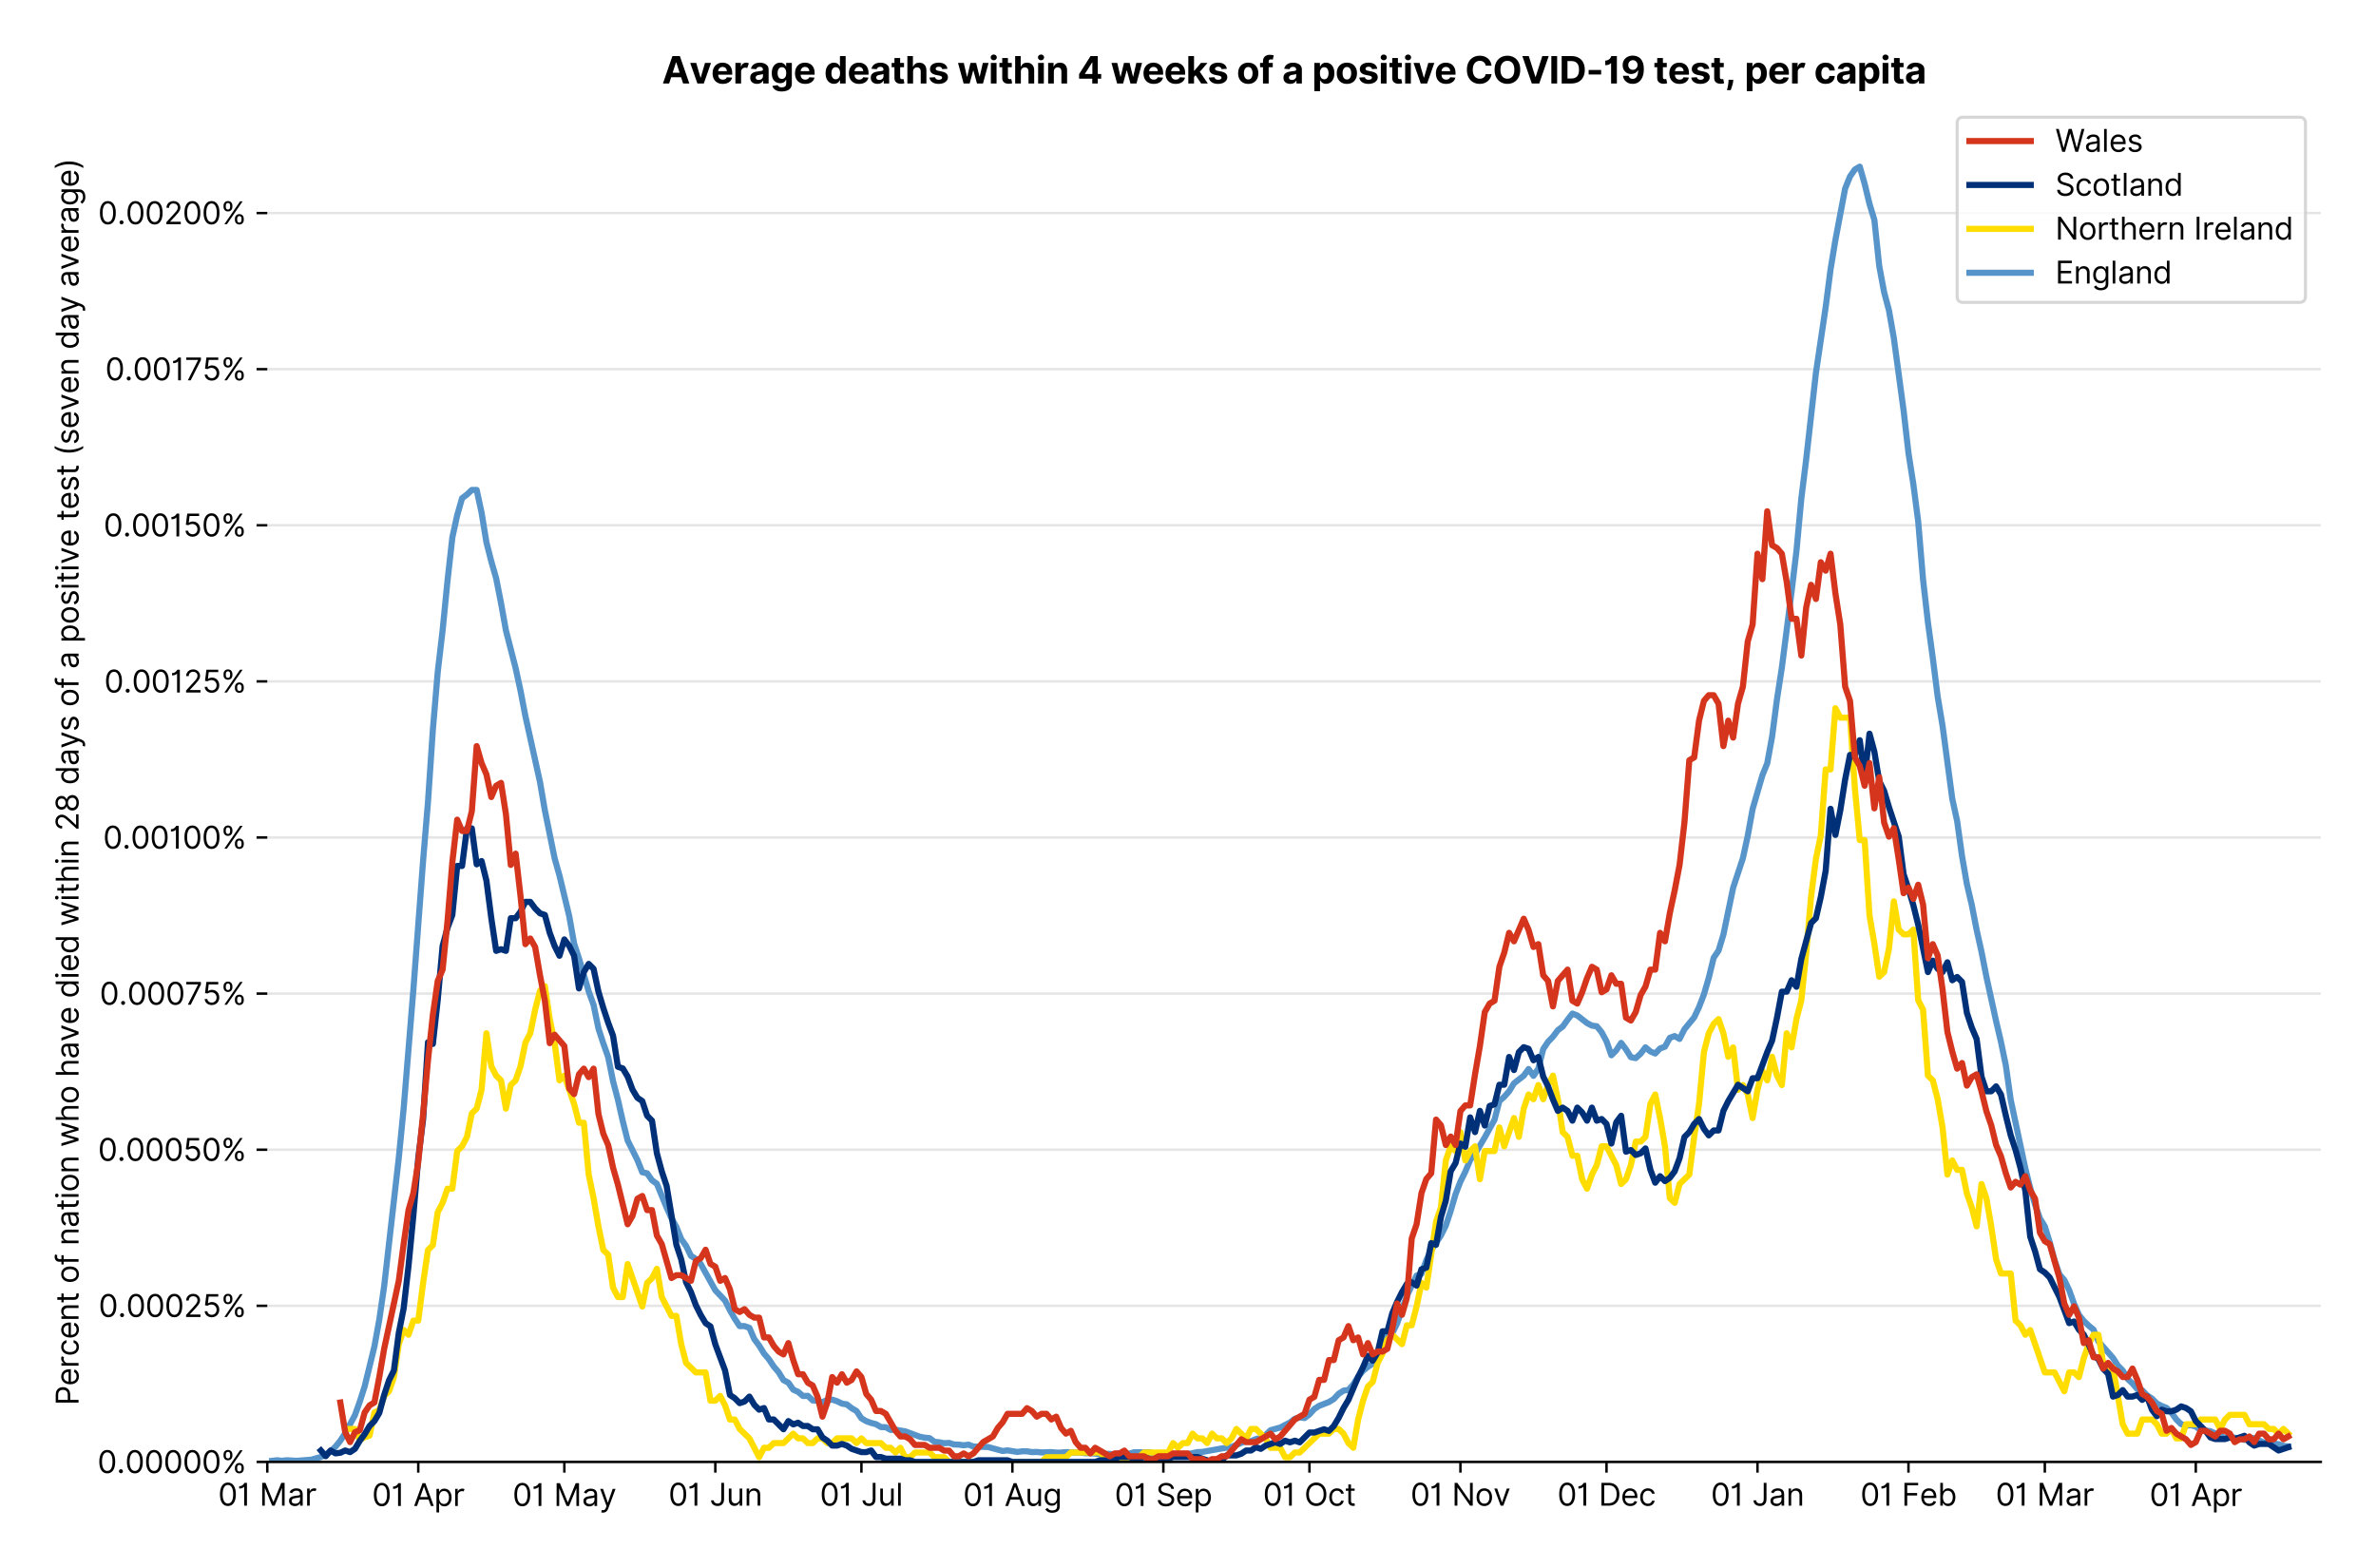 <?xml version="1.0" encoding="utf-8" standalone="no"?>
<!DOCTYPE svg PUBLIC "-//W3C//DTD SVG 1.1//EN"
  "http://www.w3.org/Graphics/SVG/1.1/DTD/svg11.dtd">
<svg version="1.1" viewBox="0 0 774.755 511.276" xmlns="http://www.w3.org/2000/svg" xmlns:xlink="http://www.w3.org/1999/xlink">
 <defs>
  <style type="text/css">*{stroke-linecap:butt;stroke-linejoin:round;}</style>
 </defs>
 <g id="figure_1">
  <g id="patch_1">
   <path d="M 0 511.276 
L 774.755 511.276 
L 774.755 0 
L 0 0 
z
" style="fill:#ffffff;"/>
  </g>
  <g id="axes_1">
   <g id="patch_2">
    <path d="M 87.155 476.745 
L 756.755 476.745 
L 756.755 33.225 
L 87.155 33.225 
z
" style="fill:#ffffff;"/>
   </g>
   <g id="matplotlib.axis_1">
    <g id="xtick_1">
     <g id="line2d_1">
      <defs>
       <path d="M 0 0 
L 0 3.5 
" id="mf7f04bb03e" style="stroke:#000000;stroke-width:0.8;"/>
      </defs>
      <g>
       <use style="stroke:#000000;stroke-width:0.8;" x="87.155" xlink:href="#mf7f04bb03e" y="476.745"/>
      </g>
     </g>
     <g id="text_1">
      <!-- 01 Mar -->
      <g transform="translate(71.118 491.018)scale(0.1 -0.1)">
       <defs>
        <path d="M 2000 -64 
Q 1230 -64 806 561 
Q 382 1186 382 2327 
Q 382 3459 809 4088 
Q 1236 4718 2000 4718 
Q 2764 4718 3191 4088 
Q 3618 3459 3618 2327 
Q 3618 1186 3194 561 
Q 2771 -64 2000 -64 
z
M 2000 436 
Q 2509 436 2791 927 
Q 3073 1418 3073 2327 
Q 3073 3234 2789 3730 
Q 2505 4227 2000 4227 
Q 1496 4227 1211 3730 
Q 927 3234 927 2327 
Q 927 1418 1210 927 
Q 1493 436 2000 436 
z
" id="Inter-Regular-30" transform="scale(0.016)"/>
        <path d="M 1973 4655 
L 1973 0 
L 1409 0 
L 1409 3836 
L 1373 3836 
Q 1341 3773 1209 3692 
Q 1077 3611 868 3551 
Q 659 3491 391 3491 
L 391 3964 
Q 661 3964 859 4061 
Q 1057 4159 1190 4291 
Q 1323 4423 1392 4529 
Q 1461 4636 1473 4655 
L 1973 4655 
z
" id="Inter-Regular-31" transform="scale(0.016)"/>
        <path id="Inter-Regular-20" transform="scale(0.016)"/>
        <path d="M 564 4655 
L 1236 4655 
L 2818 791 
L 2873 791 
L 4455 4655 
L 5127 4655 
L 5127 0 
L 4600 0 
L 4600 3536 
L 4555 3536 
L 3100 0 
L 2591 0 
L 1136 3536 
L 1091 3536 
L 1091 0 
L 564 0 
L 564 4655 
z
" id="Inter-Regular-4d" transform="scale(0.016)"/>
        <path d="M 1518 -82 
Q 1186 -82 916 44 
Q 646 170 486 410 
Q 327 650 327 991 
Q 327 1291 445 1478 
Q 564 1666 761 1773 
Q 959 1880 1199 1933 
Q 1439 1986 1682 2018 
Q 2000 2059 2199 2080 
Q 2398 2102 2490 2154 
Q 2582 2207 2582 2336 
L 2582 2355 
Q 2582 2691 2399 2877 
Q 2216 3064 1846 3064 
Q 1461 3064 1243 2895 
Q 1025 2727 936 2536 
L 427 2718 
Q 564 3036 792 3214 
Q 1021 3393 1292 3464 
Q 1564 3536 1827 3536 
Q 1996 3536 2215 3496 
Q 2434 3457 2640 3334 
Q 2846 3211 2982 2963 
Q 3118 2716 3118 2300 
L 3118 0 
L 2582 0 
L 2582 473 
L 2555 473 
Q 2500 359 2373 229 
Q 2246 100 2034 9 
Q 1823 -82 1518 -82 
z
M 1600 400 
Q 1918 400 2137 525 
Q 2357 650 2469 847 
Q 2582 1045 2582 1264 
L 2582 1755 
Q 2548 1714 2433 1681 
Q 2318 1648 2169 1624 
Q 2021 1600 1881 1583 
Q 1741 1566 1655 1555 
Q 1446 1527 1265 1467 
Q 1084 1407 974 1287 
Q 864 1168 864 964 
Q 864 684 1072 542 
Q 1280 400 1600 400 
z
" id="Inter-Regular-61" transform="scale(0.016)"/>
        <path d="M 491 0 
L 491 3491 
L 1009 3491 
L 1009 2964 
L 1046 2964 
Q 1139 3223 1389 3384 
Q 1639 3545 1955 3545 
Q 2100 3545 2209 3511 
Q 2318 3477 2400 3418 
L 2218 2964 
Q 2161 2993 2085 3010 
Q 2009 3027 1909 3027 
Q 1527 3027 1277 2794 
Q 1027 2561 1027 2209 
L 1027 0 
L 491 0 
z
" id="Inter-Regular-72" transform="scale(0.016)"/>
       </defs>
       <use xlink:href="#Inter-Regular-30"/>
       <use x="62.5" xlink:href="#Inter-Regular-31"/>
       <use x="106.676" xlink:href="#Inter-Regular-20"/>
       <use x="134.801" xlink:href="#Inter-Regular-4d"/>
       <use x="225.994" xlink:href="#Inter-Regular-61"/>
       <use x="282.386" xlink:href="#Inter-Regular-72"/>
      </g>
     </g>
    </g>
    <g id="xtick_2">
     <g id="line2d_2">
      <g>
       <use style="stroke:#000000;stroke-width:0.8;" x="136.382" xlink:href="#mf7f04bb03e" y="476.745"/>
      </g>
     </g>
     <g id="text_2">
      <!-- 01 Apr -->
      <g transform="translate(121.297 491.117)scale(0.1 -0.1)">
       <defs>
        <path d="M 755 0 
L 164 0 
L 1873 4655 
L 2455 4655 
L 4164 0 
L 3573 0 
L 3105 1318 
L 1223 1318 
L 755 0 
z
M 1400 1818 
L 2927 1818 
L 2182 3918 
L 2146 3918 
L 1400 1818 
z
" id="Inter-Regular-41" transform="scale(0.016)"/>
        <path d="M 491 -1309 
L 491 3491 
L 1009 3491 
L 1009 2936 
L 1073 2936 
Q 1132 3027 1237 3169 
Q 1343 3311 1542 3423 
Q 1741 3536 2082 3536 
Q 2523 3536 2859 3315 
Q 3196 3095 3384 2690 
Q 3573 2286 3573 1736 
Q 3573 1182 3384 776 
Q 3196 370 2861 148 
Q 2527 -73 2091 -73 
Q 1755 -73 1552 39 
Q 1350 152 1241 296 
Q 1132 441 1073 536 
L 1027 536 
L 1027 -1309 
L 491 -1309 
z
M 1018 1745 
Q 1018 1152 1276 780 
Q 1534 409 2018 409 
Q 2355 409 2581 587 
Q 2807 766 2921 1069 
Q 3036 1373 3036 1745 
Q 3036 2114 2923 2410 
Q 2811 2707 2585 2881 
Q 2359 3055 2018 3055 
Q 1527 3055 1272 2693 
Q 1018 2332 1018 1745 
z
" id="Inter-Regular-70" transform="scale(0.016)"/>
       </defs>
       <use xlink:href="#Inter-Regular-30"/>
       <use x="62.5" xlink:href="#Inter-Regular-31"/>
       <use x="106.676" xlink:href="#Inter-Regular-20"/>
       <use x="134.801" xlink:href="#Inter-Regular-41"/>
       <use x="202.415" xlink:href="#Inter-Regular-70"/>
       <use x="263.352" xlink:href="#Inter-Regular-72"/>
      </g>
     </g>
    </g>
    <g id="xtick_3">
     <g id="line2d_3">
      <g>
       <use style="stroke:#000000;stroke-width:0.8;" x="184.021" xlink:href="#mf7f04bb03e" y="476.745"/>
      </g>
     </g>
     <g id="text_3">
      <!-- 01 May -->
      <g transform="translate(167.118 491.117)scale(0.1 -0.1)">
       <defs>
        <path d="M 818 -1355 
Q 682 -1355 575 -1333 
Q 468 -1311 427 -1291 
L 564 -818 
Q 857 -893 1053 -814 
Q 1250 -736 1391 -345 
L 1509 -18 
L 218 3491 
L 800 3491 
L 1764 709 
L 1800 709 
L 2764 3491 
L 3346 3491 
L 1846 -564 
Q 1550 -1355 818 -1355 
z
" id="Inter-Regular-79" transform="scale(0.016)"/>
       </defs>
       <use xlink:href="#Inter-Regular-30"/>
       <use x="62.5" xlink:href="#Inter-Regular-31"/>
       <use x="106.676" xlink:href="#Inter-Regular-20"/>
       <use x="134.801" xlink:href="#Inter-Regular-4d"/>
       <use x="225.994" xlink:href="#Inter-Regular-61"/>
       <use x="282.386" xlink:href="#Inter-Regular-79"/>
      </g>
     </g>
    </g>
    <g id="xtick_4">
     <g id="line2d_4">
      <g>
       <use style="stroke:#000000;stroke-width:0.8;" x="233.248" xlink:href="#mf7f04bb03e" y="476.745"/>
      </g>
     </g>
     <g id="text_4">
      <!-- 01 Jun -->
      <g transform="translate(217.964 491.018)scale(0.1 -0.1)">
       <defs>
        <path d="M 2346 4655 
L 2909 4655 
L 2909 1327 
Q 2909 657 2549 296 
Q 2189 -64 1582 -64 
Q 1200 -64 902 76 
Q 605 216 434 475 
Q 264 734 264 1091 
L 818 1091 
Q 818 795 1034 615 
Q 1250 436 1582 436 
Q 1948 436 2147 664 
Q 2346 893 2346 1327 
L 2346 4655 
z
" id="Inter-Regular-4a" transform="scale(0.016)"/>
        <path d="M 2691 1427 
L 2691 3491 
L 3227 3491 
L 3227 0 
L 2691 0 
L 2691 591 
L 2655 591 
Q 2532 325 2273 140 
Q 2014 -45 1618 -45 
Q 1127 -45 809 280 
Q 491 605 491 1273 
L 491 3491 
L 1027 3491 
L 1027 1309 
Q 1027 927 1242 700 
Q 1457 473 1791 473 
Q 1991 473 2199 575 
Q 2407 677 2549 888 
Q 2691 1100 2691 1427 
z
" id="Inter-Regular-75" transform="scale(0.016)"/>
        <path d="M 1027 2100 
L 1027 0 
L 491 0 
L 491 3491 
L 1009 3491 
L 1009 2945 
L 1055 2945 
Q 1177 3211 1427 3373 
Q 1677 3536 2073 3536 
Q 2602 3536 2928 3211 
Q 3255 2886 3255 2218 
L 3255 0 
L 2718 0 
L 2718 2182 
Q 2718 2593 2504 2824 
Q 2291 3055 1918 3055 
Q 1534 3055 1280 2806 
Q 1027 2557 1027 2100 
z
" id="Inter-Regular-6e" transform="scale(0.016)"/>
       </defs>
       <use xlink:href="#Inter-Regular-30"/>
       <use x="62.5" xlink:href="#Inter-Regular-31"/>
       <use x="106.676" xlink:href="#Inter-Regular-20"/>
       <use x="134.801" xlink:href="#Inter-Regular-4a"/>
       <use x="189.063" xlink:href="#Inter-Regular-75"/>
       <use x="247.159" xlink:href="#Inter-Regular-6e"/>
      </g>
     </g>
    </g>
    <g id="xtick_5">
     <g id="line2d_5">
      <g>
       <use style="stroke:#000000;stroke-width:0.8;" x="280.887" xlink:href="#mf7f04bb03e" y="476.745"/>
      </g>
     </g>
     <g id="text_5">
      <!-- 01 Jul -->
      <g transform="translate(267.343 491.018)scale(0.1 -0.1)">
       <defs>
        <path d="M 1027 4655 
L 1027 0 
L 491 0 
L 491 4655 
L 1027 4655 
z
" id="Inter-Regular-6c" transform="scale(0.016)"/>
       </defs>
       <use xlink:href="#Inter-Regular-30"/>
       <use x="62.5" xlink:href="#Inter-Regular-31"/>
       <use x="106.676" xlink:href="#Inter-Regular-20"/>
       <use x="134.801" xlink:href="#Inter-Regular-4a"/>
       <use x="189.063" xlink:href="#Inter-Regular-75"/>
       <use x="247.159" xlink:href="#Inter-Regular-6c"/>
      </g>
     </g>
    </g>
    <g id="xtick_6">
     <g id="line2d_6">
      <g>
       <use style="stroke:#000000;stroke-width:0.8;" x="330.114" xlink:href="#mf7f04bb03e" y="476.745"/>
      </g>
     </g>
     <g id="text_6">
      <!-- 01 Aug -->
      <g transform="translate(314.042 491.117)scale(0.1 -0.1)">
       <defs>
        <path d="M 1900 -1382 
Q 1316 -1382 976 -1169 
Q 636 -957 473 -682 
L 900 -382 
Q 973 -477 1084 -601 
Q 1196 -725 1390 -817 
Q 1584 -909 1900 -909 
Q 2323 -909 2598 -704 
Q 2873 -500 2873 -64 
L 2873 645 
L 2827 645 
Q 2768 550 2660 410 
Q 2552 270 2351 162 
Q 2150 55 1809 55 
Q 1386 55 1051 255 
Q 716 455 521 836 
Q 327 1218 327 1764 
Q 327 2300 516 2699 
Q 705 3098 1041 3317 
Q 1377 3536 1818 3536 
Q 2159 3536 2360 3423 
Q 2561 3311 2669 3169 
Q 2777 3027 2836 2936 
L 2891 2936 
L 2891 3491 
L 3409 3491 
L 3409 -100 
Q 3409 -550 3205 -833 
Q 3002 -1116 2660 -1249 
Q 2318 -1382 1900 -1382 
z
M 1882 536 
Q 2366 536 2624 864 
Q 2882 1193 2882 1773 
Q 2882 2339 2627 2697 
Q 2373 3055 1882 3055 
Q 1541 3055 1315 2882 
Q 1089 2709 976 2418 
Q 864 2127 864 1773 
Q 864 1227 1120 881 
Q 1377 536 1882 536 
z
" id="Inter-Regular-67" transform="scale(0.016)"/>
       </defs>
       <use xlink:href="#Inter-Regular-30"/>
       <use x="62.5" xlink:href="#Inter-Regular-31"/>
       <use x="106.676" xlink:href="#Inter-Regular-20"/>
       <use x="134.801" xlink:href="#Inter-Regular-41"/>
       <use x="202.415" xlink:href="#Inter-Regular-75"/>
       <use x="260.511" xlink:href="#Inter-Regular-67"/>
      </g>
     </g>
    </g>
    <g id="xtick_7">
     <g id="line2d_7">
      <g>
       <use style="stroke:#000000;stroke-width:0.8;" x="379.341" xlink:href="#mf7f04bb03e" y="476.745"/>
      </g>
     </g>
     <g id="text_7">
      <!-- 01 Sep -->
      <g transform="translate(363.454 491.117)scale(0.1 -0.1)">
       <defs>
        <path d="M 3109 3491 
Q 3068 3836 2777 4027 
Q 2486 4218 2064 4218 
Q 1600 4218 1318 3999 
Q 1036 3780 1036 3445 
Q 1036 3195 1189 3042 
Q 1343 2889 1553 2803 
Q 1764 2718 1936 2673 
L 2409 2545 
Q 2591 2498 2815 2414 
Q 3039 2330 3244 2185 
Q 3450 2041 3584 1816 
Q 3718 1591 3718 1264 
Q 3718 886 3521 581 
Q 3325 277 2949 97 
Q 2573 -82 2036 -82 
Q 1286 -82 845 272 
Q 405 627 364 1200 
L 946 1200 
Q 968 936 1124 764 
Q 1280 593 1519 510 
Q 1759 427 2036 427 
Q 2359 427 2616 533 
Q 2873 639 3023 828 
Q 3173 1018 3173 1273 
Q 3173 1505 3043 1650 
Q 2914 1795 2702 1886 
Q 2491 1977 2246 2045 
L 1673 2209 
Q 1127 2366 809 2657 
Q 491 2948 491 3418 
Q 491 3809 703 4101 
Q 916 4393 1276 4555 
Q 1636 4718 2082 4718 
Q 2532 4718 2882 4558 
Q 3232 4398 3437 4120 
Q 3643 3843 3655 3491 
L 3109 3491 
z
" id="Inter-Regular-53" transform="scale(0.016)"/>
        <path d="M 1955 -73 
Q 1450 -73 1085 151 
Q 721 375 524 778 
Q 327 1182 327 1718 
Q 327 2255 524 2665 
Q 721 3075 1074 3305 
Q 1427 3536 1900 3536 
Q 2173 3536 2439 3445 
Q 2705 3355 2923 3151 
Q 3141 2948 3270 2614 
Q 3400 2280 3400 1791 
L 3400 1564 
L 866 1564 
Q 884 1005 1183 707 
Q 1482 409 1955 409 
Q 2271 409 2498 545 
Q 2725 682 2827 955 
L 3346 809 
Q 3223 414 2854 170 
Q 2486 -73 1955 -73 
z
M 866 2027 
L 2855 2027 
Q 2855 2470 2595 2762 
Q 2336 3055 1900 3055 
Q 1593 3055 1368 2911 
Q 1143 2768 1013 2533 
Q 884 2298 866 2027 
z
" id="Inter-Regular-65" transform="scale(0.016)"/>
       </defs>
       <use xlink:href="#Inter-Regular-30"/>
       <use x="62.5" xlink:href="#Inter-Regular-31"/>
       <use x="106.676" xlink:href="#Inter-Regular-20"/>
       <use x="134.801" xlink:href="#Inter-Regular-53"/>
       <use x="198.58" xlink:href="#Inter-Regular-65"/>
       <use x="256.818" xlink:href="#Inter-Regular-70"/>
      </g>
     </g>
    </g>
    <g id="xtick_8">
     <g id="line2d_8">
      <g>
       <use style="stroke:#000000;stroke-width:0.8;" x="426.98" xlink:href="#mf7f04bb03e" y="476.745"/>
      </g>
     </g>
     <g id="text_8">
      <!-- 01 Oct -->
      <g transform="translate(411.824 491.018)scale(0.1 -0.1)">
       <defs>
        <path d="M 4491 2327 
Q 4491 1591 4225 1054 
Q 3959 518 3495 227 
Q 3032 -64 2436 -64 
Q 1841 -64 1377 227 
Q 914 518 648 1054 
Q 382 1591 382 2327 
Q 382 3064 648 3600 
Q 914 4136 1377 4427 
Q 1841 4718 2436 4718 
Q 3032 4718 3495 4427 
Q 3959 4136 4225 3600 
Q 4491 3064 4491 2327 
z
M 3946 2327 
Q 3946 2932 3744 3348 
Q 3543 3764 3201 3977 
Q 2859 4191 2436 4191 
Q 2014 4191 1672 3977 
Q 1330 3764 1128 3348 
Q 927 2932 927 2327 
Q 927 1723 1128 1307 
Q 1330 891 1672 677 
Q 2014 464 2436 464 
Q 2859 464 3201 677 
Q 3543 891 3744 1307 
Q 3946 1723 3946 2327 
z
" id="Inter-Regular-4f" transform="scale(0.016)"/>
        <path d="M 1909 -73 
Q 1418 -73 1063 159 
Q 709 391 518 798 
Q 327 1205 327 1727 
Q 327 2259 524 2667 
Q 721 3075 1074 3305 
Q 1427 3536 1900 3536 
Q 2268 3536 2563 3400 
Q 2859 3264 3047 3018 
Q 3236 2773 3282 2445 
L 2746 2445 
Q 2684 2684 2474 2869 
Q 2264 3055 1909 3055 
Q 1439 3055 1151 2697 
Q 864 2339 864 1745 
Q 864 1139 1148 774 
Q 1432 409 1909 409 
Q 2223 409 2447 570 
Q 2671 732 2746 1018 
L 3282 1018 
Q 3236 709 3058 462 
Q 2880 216 2588 71 
Q 2296 -73 1909 -73 
z
" id="Inter-Regular-63" transform="scale(0.016)"/>
        <path d="M 2009 3491 
L 2009 3036 
L 1264 3036 
L 1264 1000 
Q 1264 773 1331 660 
Q 1398 548 1503 510 
Q 1609 473 1727 473 
Q 1816 473 1873 483 
Q 1930 493 1964 500 
L 2073 18 
Q 2018 -2 1920 -23 
Q 1823 -45 1673 -45 
Q 1446 -45 1228 52 
Q 1011 150 869 350 
Q 727 550 727 855 
L 727 3036 
L 200 3036 
L 200 3491 
L 727 3491 
L 727 4327 
L 1264 4327 
L 1264 3491 
L 2009 3491 
z
" id="Inter-Regular-74" transform="scale(0.016)"/>
       </defs>
       <use xlink:href="#Inter-Regular-30"/>
       <use x="62.5" xlink:href="#Inter-Regular-31"/>
       <use x="106.676" xlink:href="#Inter-Regular-20"/>
       <use x="134.801" xlink:href="#Inter-Regular-4f"/>
       <use x="210.938" xlink:href="#Inter-Regular-63"/>
       <use x="266.761" xlink:href="#Inter-Regular-74"/>
      </g>
     </g>
    </g>
    <g id="xtick_9">
     <g id="line2d_9">
      <g>
       <use style="stroke:#000000;stroke-width:0.8;" x="476.207" xlink:href="#mf7f04bb03e" y="476.745"/>
      </g>
     </g>
     <g id="text_9">
      <!-- 01 Nov -->
      <g transform="translate(459.936 491.018)scale(0.1 -0.1)">
       <defs>
        <path d="M 4255 4655 
L 4255 0 
L 3709 0 
L 1173 3655 
L 1127 3655 
L 1127 0 
L 564 0 
L 564 4655 
L 1109 4655 
L 3655 991 
L 3700 991 
L 3700 4655 
L 4255 4655 
z
" id="Inter-Regular-4e" transform="scale(0.016)"/>
        <path d="M 1909 -73 
Q 1436 -73 1080 152 
Q 725 377 526 781 
Q 327 1186 327 1727 
Q 327 2273 526 2679 
Q 725 3086 1080 3311 
Q 1436 3536 1909 3536 
Q 2382 3536 2737 3311 
Q 3093 3086 3292 2679 
Q 3491 2273 3491 1727 
Q 3491 1186 3292 781 
Q 3093 377 2737 152 
Q 2382 -73 1909 -73 
z
M 1909 409 
Q 2268 409 2500 593 
Q 2732 777 2843 1077 
Q 2955 1377 2955 1727 
Q 2955 2077 2843 2379 
Q 2732 2682 2500 2868 
Q 2268 3055 1909 3055 
Q 1550 3055 1318 2868 
Q 1086 2682 975 2379 
Q 864 2077 864 1727 
Q 864 1377 975 1077 
Q 1086 777 1318 593 
Q 1550 409 1909 409 
z
" id="Inter-Regular-6f" transform="scale(0.016)"/>
        <path d="M 3346 3491 
L 2055 0 
L 1509 0 
L 218 3491 
L 800 3491 
L 1764 709 
L 1800 709 
L 2764 3491 
L 3346 3491 
z
" id="Inter-Regular-76" transform="scale(0.016)"/>
       </defs>
       <use xlink:href="#Inter-Regular-30"/>
       <use x="62.5" xlink:href="#Inter-Regular-31"/>
       <use x="106.676" xlink:href="#Inter-Regular-20"/>
       <use x="134.801" xlink:href="#Inter-Regular-4e"/>
       <use x="210.085" xlink:href="#Inter-Regular-6f"/>
       <use x="269.744" xlink:href="#Inter-Regular-76"/>
      </g>
     </g>
    </g>
    <g id="xtick_10">
     <g id="line2d_10">
      <g>
       <use style="stroke:#000000;stroke-width:0.8;" x="523.846" xlink:href="#mf7f04bb03e" y="476.745"/>
      </g>
     </g>
     <g id="text_10">
      <!-- 01 Dec -->
      <g transform="translate(507.81 491.018)scale(0.1 -0.1)">
       <defs>
        <path d="M 2000 0 
L 564 0 
L 564 4655 
L 2064 4655 
Q 2741 4655 3223 4376 
Q 3705 4098 3961 3578 
Q 4218 3059 4218 2336 
Q 4218 1609 3959 1085 
Q 3700 561 3204 280 
Q 2709 0 2000 0 
z
M 1127 500 
L 1964 500 
Q 2830 500 3251 992 
Q 3673 1484 3673 2336 
Q 3673 3182 3259 3668 
Q 2846 4155 2027 4155 
L 1127 4155 
L 1127 500 
z
" id="Inter-Regular-44" transform="scale(0.016)"/>
       </defs>
       <use xlink:href="#Inter-Regular-30"/>
       <use x="62.5" xlink:href="#Inter-Regular-31"/>
       <use x="106.676" xlink:href="#Inter-Regular-20"/>
       <use x="134.801" xlink:href="#Inter-Regular-44"/>
       <use x="206.676" xlink:href="#Inter-Regular-65"/>
       <use x="264.915" xlink:href="#Inter-Regular-63"/>
      </g>
     </g>
    </g>
    <g id="xtick_11">
     <g id="line2d_11">
      <g>
       <use style="stroke:#000000;stroke-width:0.8;" x="573.074" xlink:href="#mf7f04bb03e" y="476.745"/>
      </g>
     </g>
     <g id="text_11">
      <!-- 01 Jan -->
      <g transform="translate(557.874 491.018)scale(0.1 -0.1)">
       <use xlink:href="#Inter-Regular-30"/>
       <use x="62.5" xlink:href="#Inter-Regular-31"/>
       <use x="106.676" xlink:href="#Inter-Regular-20"/>
       <use x="134.801" xlink:href="#Inter-Regular-4a"/>
       <use x="189.063" xlink:href="#Inter-Regular-61"/>
       <use x="245.455" xlink:href="#Inter-Regular-6e"/>
      </g>
     </g>
    </g>
    <g id="xtick_12">
     <g id="line2d_12">
      <g>
       <use style="stroke:#000000;stroke-width:0.8;" x="622.301" xlink:href="#mf7f04bb03e" y="476.745"/>
      </g>
     </g>
     <g id="text_12">
      <!-- 01 Feb -->
      <g transform="translate(606.612 491.018)scale(0.1 -0.1)">
       <defs>
        <path d="M 564 0 
L 564 4655 
L 3355 4655 
L 3355 4155 
L 1127 4155 
L 1127 2582 
L 3146 2582 
L 3146 2082 
L 1127 2082 
L 1127 0 
L 564 0 
z
" id="Inter-Regular-46" transform="scale(0.016)"/>
        <path d="M 564 0 
L 564 4655 
L 1100 4655 
L 1100 2936 
L 1146 2936 
Q 1205 3027 1310 3169 
Q 1416 3311 1615 3423 
Q 1814 3536 2155 3536 
Q 2596 3536 2932 3315 
Q 3268 3095 3457 2690 
Q 3646 2286 3646 1736 
Q 3646 1182 3457 776 
Q 3268 370 2934 148 
Q 2600 -73 2164 -73 
Q 1827 -73 1625 39 
Q 1423 152 1314 296 
Q 1205 441 1146 536 
L 1082 536 
L 1082 0 
L 564 0 
z
M 1091 1745 
Q 1091 1152 1349 780 
Q 1607 409 2091 409 
Q 2427 409 2653 587 
Q 2880 766 2994 1069 
Q 3109 1373 3109 1745 
Q 3109 2114 2996 2410 
Q 2884 2707 2658 2881 
Q 2432 3055 2091 3055 
Q 1600 3055 1345 2693 
Q 1091 2332 1091 1745 
z
" id="Inter-Regular-62" transform="scale(0.016)"/>
       </defs>
       <use xlink:href="#Inter-Regular-30"/>
       <use x="62.5" xlink:href="#Inter-Regular-31"/>
       <use x="106.676" xlink:href="#Inter-Regular-20"/>
       <use x="134.801" xlink:href="#Inter-Regular-46"/>
       <use x="193.466" xlink:href="#Inter-Regular-65"/>
       <use x="251.705" xlink:href="#Inter-Regular-62"/>
      </g>
     </g>
    </g>
    <g id="xtick_13">
     <g id="line2d_13">
      <g>
       <use style="stroke:#000000;stroke-width:0.8;" x="666.764" xlink:href="#mf7f04bb03e" y="476.745"/>
      </g>
     </g>
     <g id="text_13">
      <!-- 01 Mar -->
      <g transform="translate(650.727 491.018)scale(0.1 -0.1)">
       <use xlink:href="#Inter-Regular-30"/>
       <use x="62.5" xlink:href="#Inter-Regular-31"/>
       <use x="106.676" xlink:href="#Inter-Regular-20"/>
       <use x="134.801" xlink:href="#Inter-Regular-4d"/>
       <use x="225.994" xlink:href="#Inter-Regular-61"/>
       <use x="282.386" xlink:href="#Inter-Regular-72"/>
      </g>
     </g>
    </g>
    <g id="xtick_14">
     <g id="line2d_14">
      <g>
       <use style="stroke:#000000;stroke-width:0.8;" x="715.991" xlink:href="#mf7f04bb03e" y="476.745"/>
      </g>
     </g>
     <g id="text_14">
      <!-- 01 Apr -->
      <g transform="translate(700.906 491.117)scale(0.1 -0.1)">
       <use xlink:href="#Inter-Regular-30"/>
       <use x="62.5" xlink:href="#Inter-Regular-31"/>
       <use x="106.676" xlink:href="#Inter-Regular-20"/>
       <use x="134.801" xlink:href="#Inter-Regular-41"/>
       <use x="202.415" xlink:href="#Inter-Regular-70"/>
       <use x="263.352" xlink:href="#Inter-Regular-72"/>
      </g>
     </g>
    </g>
   </g>
   <g id="matplotlib.axis_2">
    <g id="ytick_1">
     <g id="line2d_15">
      <path clip-path="url(#p00f9a17122)" d="M 87.155 476.745 
L 756.755 476.745 
" style="fill:none;stroke:#e5e5e5;stroke-linecap:square;stroke-width:0.8;"/>
     </g>
     <g id="line2d_16">
      <defs>
       <path d="M 0 0 
L -3.5 0 
" id="maa7fccd6f4" style="stroke:#000000;stroke-width:0.8;"/>
      </defs>
      <g>
       <use style="stroke:#000000;stroke-width:0.8;" x="87.155" xlink:href="#maa7fccd6f4" y="476.745"/>
      </g>
     </g>
     <g id="text_15">
      <!-- 0.00000% -->
      <g transform="translate(31.773 480.382)scale(0.1 -0.1)">
       <defs>
        <path d="M 882 -36 
Q 714 -36 593 84 
Q 473 205 473 373 
Q 473 541 593 661 
Q 714 782 882 782 
Q 1050 782 1170 661 
Q 1291 541 1291 373 
Q 1291 205 1170 84 
Q 1050 -36 882 -36 
z
" id="Inter-Regular-2e" transform="scale(0.016)"/>
        <path d="M 2855 873 
L 2855 1118 
Q 2855 1373 2960 1585 
Q 3066 1798 3269 1926 
Q 3473 2055 3764 2055 
Q 4059 2055 4259 1926 
Q 4459 1798 4561 1585 
Q 4664 1373 4664 1118 
L 4664 873 
Q 4664 618 4560 405 
Q 4457 193 4256 64 
Q 4055 -64 3764 -64 
Q 3468 -64 3266 64 
Q 3064 193 2959 405 
Q 2855 618 2855 873 
z
M 536 3536 
L 536 3782 
Q 536 4036 642 4248 
Q 748 4461 951 4589 
Q 1155 4718 1446 4718 
Q 1741 4718 1941 4589 
Q 2141 4461 2243 4248 
Q 2346 4036 2346 3782 
L 2346 3536 
Q 2346 3282 2242 3069 
Q 2139 2857 1937 2728 
Q 1736 2600 1446 2600 
Q 1150 2600 948 2728 
Q 746 2857 641 3069 
Q 536 3282 536 3536 
z
M 709 0 
L 3909 4655 
L 4427 4655 
L 1227 0 
L 709 0 
z
M 3318 1118 
L 3318 873 
Q 3318 661 3418 494 
Q 3518 327 3764 327 
Q 4002 327 4101 494 
Q 4200 661 4200 873 
L 4200 1118 
Q 4200 1330 4104 1497 
Q 4009 1664 3764 1664 
Q 3525 1664 3421 1497 
Q 3318 1330 3318 1118 
z
M 1000 3782 
L 1000 3536 
Q 1000 3325 1100 3158 
Q 1200 2991 1446 2991 
Q 1684 2991 1783 3158 
Q 1882 3325 1882 3536 
L 1882 3782 
Q 1882 3993 1786 4160 
Q 1691 4327 1446 4327 
Q 1207 4327 1103 4160 
Q 1000 3993 1000 3782 
z
" id="Inter-Regular-25" transform="scale(0.016)"/>
       </defs>
       <use xlink:href="#Inter-Regular-30"/>
       <use x="62.5" xlink:href="#Inter-Regular-2e"/>
       <use x="90.057" xlink:href="#Inter-Regular-30"/>
       <use x="152.557" xlink:href="#Inter-Regular-30"/>
       <use x="215.057" xlink:href="#Inter-Regular-30"/>
       <use x="277.557" xlink:href="#Inter-Regular-30"/>
       <use x="340.057" xlink:href="#Inter-Regular-30"/>
       <use x="402.557" xlink:href="#Inter-Regular-25"/>
      </g>
     </g>
    </g>
    <g id="ytick_2">
     <g id="line2d_17">
      <path clip-path="url(#p00f9a17122)" d="M 87.155 425.837 
L 756.755 425.837 
" style="fill:none;stroke:#e5e5e5;stroke-linecap:square;stroke-width:0.8;"/>
     </g>
     <g id="line2d_18">
      <g>
       <use style="stroke:#000000;stroke-width:0.8;" x="87.155" xlink:href="#maa7fccd6f4" y="425.837"/>
      </g>
     </g>
     <g id="text_16">
      <!-- 0.00025% -->
      <g transform="translate(32.142 429.473)scale(0.1 -0.1)">
       <defs>
        <path d="M 482 0 
L 482 409 
L 2018 2091 
Q 2289 2386 2464 2605 
Q 2639 2825 2724 3019 
Q 2809 3214 2809 3427 
Q 2809 3795 2553 4011 
Q 2298 4227 1918 4227 
Q 1514 4227 1275 3985 
Q 1036 3743 1036 3345 
L 500 3345 
Q 500 3755 688 4064 
Q 877 4373 1203 4545 
Q 1530 4718 1936 4718 
Q 2346 4718 2661 4545 
Q 2977 4373 3156 4079 
Q 3336 3786 3336 3427 
Q 3336 3170 3244 2926 
Q 3152 2682 2926 2383 
Q 2700 2084 2300 1655 
L 1255 536 
L 1255 500 
L 3418 500 
L 3418 0 
L 482 0 
z
" id="Inter-Regular-32" transform="scale(0.016)"/>
        <path d="M 1936 -64 
Q 1536 -64 1216 95 
Q 896 255 702 532 
Q 509 809 491 1164 
L 1036 1164 
Q 1068 848 1324 642 
Q 1580 436 1936 436 
Q 2223 436 2447 570 
Q 2671 705 2799 940 
Q 2927 1175 2927 1473 
Q 2927 1777 2794 2017 
Q 2661 2257 2429 2395 
Q 2198 2534 1900 2536 
Q 1686 2539 1461 2472 
Q 1236 2405 1091 2300 
L 564 2364 
L 846 4655 
L 3264 4655 
L 3264 4155 
L 1318 4155 
L 1155 2782 
L 1182 2782 
Q 1325 2895 1541 2970 
Q 1757 3045 1991 3045 
Q 2418 3045 2753 2842 
Q 3089 2639 3281 2286 
Q 3473 1934 3473 1482 
Q 3473 1036 3274 687 
Q 3075 339 2727 137 
Q 2380 -64 1936 -64 
z
" id="Inter-Regular-35" transform="scale(0.016)"/>
       </defs>
       <use xlink:href="#Inter-Regular-30"/>
       <use x="62.5" xlink:href="#Inter-Regular-2e"/>
       <use x="90.057" xlink:href="#Inter-Regular-30"/>
       <use x="152.557" xlink:href="#Inter-Regular-30"/>
       <use x="215.057" xlink:href="#Inter-Regular-30"/>
       <use x="277.557" xlink:href="#Inter-Regular-32"/>
       <use x="338.068" xlink:href="#Inter-Regular-35"/>
       <use x="398.864" xlink:href="#Inter-Regular-25"/>
      </g>
     </g>
    </g>
    <g id="ytick_3">
     <g id="line2d_19">
      <path clip-path="url(#p00f9a17122)" d="M 87.155 374.928 
L 756.755 374.928 
" style="fill:none;stroke:#e5e5e5;stroke-linecap:square;stroke-width:0.8;"/>
     </g>
     <g id="line2d_20">
      <g>
       <use style="stroke:#000000;stroke-width:0.8;" x="87.155" xlink:href="#maa7fccd6f4" y="374.928"/>
      </g>
     </g>
     <g id="text_17">
      <!-- 0.00050% -->
      <g transform="translate(31.944 378.565)scale(0.1 -0.1)">
       <use xlink:href="#Inter-Regular-30"/>
       <use x="62.5" xlink:href="#Inter-Regular-2e"/>
       <use x="90.057" xlink:href="#Inter-Regular-30"/>
       <use x="152.557" xlink:href="#Inter-Regular-30"/>
       <use x="215.057" xlink:href="#Inter-Regular-30"/>
       <use x="277.557" xlink:href="#Inter-Regular-35"/>
       <use x="338.352" xlink:href="#Inter-Regular-30"/>
       <use x="400.852" xlink:href="#Inter-Regular-25"/>
      </g>
     </g>
    </g>
    <g id="ytick_4">
     <g id="line2d_21">
      <path clip-path="url(#p00f9a17122)" d="M 87.155 324.02 
L 756.755 324.02 
" style="fill:none;stroke:#e5e5e5;stroke-linecap:square;stroke-width:0.8;"/>
     </g>
     <g id="line2d_22">
      <g>
       <use style="stroke:#000000;stroke-width:0.8;" x="87.155" xlink:href="#maa7fccd6f4" y="324.02"/>
      </g>
     </g>
     <g id="text_18">
      <!-- 0.00075% -->
      <g transform="translate(32.483 327.657)scale(0.1 -0.1)">
       <defs>
        <path d="M 627 0 
L 2709 4118 
L 2709 4155 
L 309 4155 
L 309 4655 
L 3291 4655 
L 3291 4127 
L 1218 0 
L 627 0 
z
" id="Inter-Regular-37" transform="scale(0.016)"/>
       </defs>
       <use xlink:href="#Inter-Regular-30"/>
       <use x="62.5" xlink:href="#Inter-Regular-2e"/>
       <use x="90.057" xlink:href="#Inter-Regular-30"/>
       <use x="152.557" xlink:href="#Inter-Regular-30"/>
       <use x="215.057" xlink:href="#Inter-Regular-30"/>
       <use x="277.557" xlink:href="#Inter-Regular-37"/>
       <use x="334.659" xlink:href="#Inter-Regular-35"/>
       <use x="395.455" xlink:href="#Inter-Regular-25"/>
      </g>
     </g>
    </g>
    <g id="ytick_5">
     <g id="line2d_23">
      <path clip-path="url(#p00f9a17122)" d="M 87.155 273.112 
L 756.755 273.112 
" style="fill:none;stroke:#e5e5e5;stroke-linecap:square;stroke-width:0.8;"/>
     </g>
     <g id="line2d_24">
      <g>
       <use style="stroke:#000000;stroke-width:0.8;" x="87.155" xlink:href="#maa7fccd6f4" y="273.112"/>
      </g>
     </g>
     <g id="text_19">
      <!-- 0.00100% -->
      <g transform="translate(33.606 276.749)scale(0.1 -0.1)">
       <use xlink:href="#Inter-Regular-30"/>
       <use x="62.5" xlink:href="#Inter-Regular-2e"/>
       <use x="90.057" xlink:href="#Inter-Regular-30"/>
       <use x="152.557" xlink:href="#Inter-Regular-30"/>
       <use x="215.057" xlink:href="#Inter-Regular-31"/>
       <use x="259.233" xlink:href="#Inter-Regular-30"/>
       <use x="321.733" xlink:href="#Inter-Regular-30"/>
       <use x="384.233" xlink:href="#Inter-Regular-25"/>
      </g>
     </g>
    </g>
    <g id="ytick_6">
     <g id="line2d_25">
      <path clip-path="url(#p00f9a17122)" d="M 87.155 222.204 
L 756.755 222.204 
" style="fill:none;stroke:#e5e5e5;stroke-linecap:square;stroke-width:0.8;"/>
     </g>
     <g id="line2d_26">
      <g>
       <use style="stroke:#000000;stroke-width:0.8;" x="87.155" xlink:href="#maa7fccd6f4" y="222.204"/>
      </g>
     </g>
     <g id="text_20">
      <!-- 0.00125% -->
      <g transform="translate(33.975 225.84)scale(0.1 -0.1)">
       <use xlink:href="#Inter-Regular-30"/>
       <use x="62.5" xlink:href="#Inter-Regular-2e"/>
       <use x="90.057" xlink:href="#Inter-Regular-30"/>
       <use x="152.557" xlink:href="#Inter-Regular-30"/>
       <use x="215.057" xlink:href="#Inter-Regular-31"/>
       <use x="259.233" xlink:href="#Inter-Regular-32"/>
       <use x="319.744" xlink:href="#Inter-Regular-35"/>
       <use x="380.54" xlink:href="#Inter-Regular-25"/>
      </g>
     </g>
    </g>
    <g id="ytick_7">
     <g id="line2d_27">
      <path clip-path="url(#p00f9a17122)" d="M 87.155 171.295 
L 756.755 171.295 
" style="fill:none;stroke:#e5e5e5;stroke-linecap:square;stroke-width:0.8;"/>
     </g>
     <g id="line2d_28">
      <g>
       <use style="stroke:#000000;stroke-width:0.8;" x="87.155" xlink:href="#maa7fccd6f4" y="171.295"/>
      </g>
     </g>
     <g id="text_21">
      <!-- 0.00150% -->
      <g transform="translate(33.777 174.932)scale(0.1 -0.1)">
       <use xlink:href="#Inter-Regular-30"/>
       <use x="62.5" xlink:href="#Inter-Regular-2e"/>
       <use x="90.057" xlink:href="#Inter-Regular-30"/>
       <use x="152.557" xlink:href="#Inter-Regular-30"/>
       <use x="215.057" xlink:href="#Inter-Regular-31"/>
       <use x="259.233" xlink:href="#Inter-Regular-35"/>
       <use x="320.028" xlink:href="#Inter-Regular-30"/>
       <use x="382.529" xlink:href="#Inter-Regular-25"/>
      </g>
     </g>
    </g>
    <g id="ytick_8">
     <g id="line2d_29">
      <path clip-path="url(#p00f9a17122)" d="M 87.155 120.387 
L 756.755 120.387 
" style="fill:none;stroke:#e5e5e5;stroke-linecap:square;stroke-width:0.8;"/>
     </g>
     <g id="line2d_30">
      <g>
       <use style="stroke:#000000;stroke-width:0.8;" x="87.155" xlink:href="#maa7fccd6f4" y="120.387"/>
      </g>
     </g>
     <g id="text_22">
      <!-- 0.00175% -->
      <g transform="translate(34.316 124.024)scale(0.1 -0.1)">
       <use xlink:href="#Inter-Regular-30"/>
       <use x="62.5" xlink:href="#Inter-Regular-2e"/>
       <use x="90.057" xlink:href="#Inter-Regular-30"/>
       <use x="152.557" xlink:href="#Inter-Regular-30"/>
       <use x="215.057" xlink:href="#Inter-Regular-31"/>
       <use x="259.233" xlink:href="#Inter-Regular-37"/>
       <use x="316.335" xlink:href="#Inter-Regular-35"/>
       <use x="377.131" xlink:href="#Inter-Regular-25"/>
      </g>
     </g>
    </g>
    <g id="ytick_9">
     <g id="line2d_31">
      <path clip-path="url(#p00f9a17122)" d="M 87.155 69.479 
L 756.755 69.479 
" style="fill:none;stroke:#e5e5e5;stroke-linecap:square;stroke-width:0.8;"/>
     </g>
     <g id="line2d_32">
      <g>
       <use style="stroke:#000000;stroke-width:0.8;" x="87.155" xlink:href="#maa7fccd6f4" y="69.479"/>
      </g>
     </g>
     <g id="text_23">
      <!-- 0.00200% -->
      <g transform="translate(31.972 73.116)scale(0.1 -0.1)">
       <use xlink:href="#Inter-Regular-30"/>
       <use x="62.5" xlink:href="#Inter-Regular-2e"/>
       <use x="90.057" xlink:href="#Inter-Regular-30"/>
       <use x="152.557" xlink:href="#Inter-Regular-30"/>
       <use x="215.057" xlink:href="#Inter-Regular-32"/>
       <use x="275.568" xlink:href="#Inter-Regular-30"/>
       <use x="338.068" xlink:href="#Inter-Regular-30"/>
       <use x="400.568" xlink:href="#Inter-Regular-25"/>
      </g>
     </g>
    </g>
    <g id="text_24">
     <!-- Percent of nation who have died within 28 days of a positive test (seven day average) -->
     <g transform="translate(25.614 458.305)rotate(-90)scale(0.1 -0.1)">
      <defs>
       <path d="M 564 0 
L 564 4655 
L 2136 4655 
Q 2684 4655 3033 4458 
Q 3382 4261 3550 3927 
Q 3718 3593 3718 3182 
Q 3718 2770 3551 2434 
Q 3384 2098 3036 1899 
Q 2689 1700 2146 1700 
L 1127 1700 
L 1127 0 
L 564 0 
z
M 1127 2200 
L 2127 2200 
Q 2689 2200 2926 2482 
Q 3164 2764 3164 3182 
Q 3164 3602 2925 3878 
Q 2686 4155 2118 4155 
L 1127 4155 
L 1127 2200 
z
" id="Inter-Regular-50" transform="scale(0.016)"/>
       <path d="M 2046 3491 
L 2046 3036 
L 1264 3036 
L 1264 0 
L 727 0 
L 727 3036 
L 164 3036 
L 164 3491 
L 727 3491 
L 727 3973 
Q 727 4273 868 4473 
Q 1009 4673 1234 4773 
Q 1459 4873 1709 4873 
Q 1907 4873 2032 4841 
Q 2157 4809 2218 4782 
L 2064 4318 
Q 2023 4332 1951 4352 
Q 1880 4373 1764 4373 
Q 1498 4373 1381 4239 
Q 1264 4105 1264 3845 
L 1264 3491 
L 2046 3491 
z
" id="Inter-Regular-66" transform="scale(0.016)"/>
       <path d="M 491 0 
L 491 3491 
L 1027 3491 
L 1027 0 
L 491 0 
z
M 764 4073 
Q 607 4073 494 4179 
Q 382 4286 382 4436 
Q 382 4586 494 4693 
Q 607 4800 764 4800 
Q 921 4800 1033 4693 
Q 1146 4586 1146 4436 
Q 1146 4286 1033 4179 
Q 921 4073 764 4073 
z
" id="Inter-Regular-69" transform="scale(0.016)"/>
       <path d="M 1282 0 
L 218 3491 
L 782 3491 
L 1536 818 
L 1573 818 
L 2318 3491 
L 2891 3491 
L 3627 827 
L 3664 827 
L 4418 3491 
L 4982 3491 
L 3918 0 
L 3391 0 
L 2627 2682 
L 2573 2682 
L 1809 0 
L 1282 0 
z
" id="Inter-Regular-77" transform="scale(0.016)"/>
       <path d="M 1027 2100 
L 1027 0 
L 491 0 
L 491 4655 
L 1027 4655 
L 1027 2945 
L 1073 2945 
Q 1196 3216 1442 3376 
Q 1689 3536 2100 3536 
Q 2636 3536 2963 3213 
Q 3291 2891 3291 2218 
L 3291 0 
L 2755 0 
L 2755 2182 
Q 2755 2598 2540 2826 
Q 2325 3055 1946 3055 
Q 1548 3055 1287 2806 
Q 1027 2557 1027 2100 
z
" id="Inter-Regular-68" transform="scale(0.016)"/>
       <path d="M 1809 -73 
Q 1373 -73 1039 148 
Q 705 370 516 776 
Q 327 1182 327 1736 
Q 327 2286 516 2690 
Q 705 3095 1041 3315 
Q 1377 3536 1818 3536 
Q 2159 3536 2358 3423 
Q 2557 3311 2662 3169 
Q 2768 3027 2827 2936 
L 2873 2936 
L 2873 4655 
L 3409 4655 
L 3409 0 
L 2891 0 
L 2891 536 
L 2827 536 
Q 2768 441 2659 296 
Q 2550 152 2348 39 
Q 2146 -73 1809 -73 
z
M 1882 409 
Q 2366 409 2624 780 
Q 2882 1152 2882 1745 
Q 2882 2332 2627 2693 
Q 2373 3055 1882 3055 
Q 1541 3055 1315 2881 
Q 1089 2707 976 2410 
Q 864 2114 864 1745 
Q 864 1373 978 1069 
Q 1093 766 1319 587 
Q 1546 409 1882 409 
z
" id="Inter-Regular-64" transform="scale(0.016)"/>
       <path d="M 1973 -64 
Q 1505 -64 1147 103 
Q 789 270 589 564 
Q 389 859 391 1236 
Q 389 1532 507 1783 
Q 625 2034 830 2203 
Q 1036 2373 1291 2418 
L 1291 2445 
Q 957 2532 759 2821 
Q 561 3111 564 3482 
Q 561 3836 743 4115 
Q 925 4395 1244 4556 
Q 1564 4718 1973 4718 
Q 2377 4718 2695 4556 
Q 3014 4395 3197 4115 
Q 3380 3836 3382 3482 
Q 3380 3111 3181 2821 
Q 2982 2532 2655 2445 
L 2655 2418 
Q 2907 2373 3109 2203 
Q 3311 2034 3431 1783 
Q 3552 1532 3555 1236 
Q 3552 859 3351 564 
Q 3150 270 2794 103 
Q 2439 -64 1973 -64 
z
M 1973 436 
Q 2446 436 2722 662 
Q 2998 889 3000 1264 
Q 2998 1527 2864 1729 
Q 2730 1932 2499 2048 
Q 2268 2164 1973 2164 
Q 1675 2164 1442 2048 
Q 1209 1932 1076 1729 
Q 943 1527 946 1264 
Q 943 889 1218 662 
Q 1493 436 1973 436 
z
M 1973 2645 
Q 2348 2645 2591 2864 
Q 2834 3084 2836 3445 
Q 2834 3800 2596 4013 
Q 2359 4227 1973 4227 
Q 1582 4227 1344 4013 
Q 1107 3800 1109 3445 
Q 1107 3084 1349 2864 
Q 1591 2645 1973 2645 
z
" id="Inter-Regular-38" transform="scale(0.016)"/>
       <path d="M 2964 2709 
L 2482 2573 
Q 2411 2755 2245 2914 
Q 2080 3073 1727 3073 
Q 1407 3073 1194 2926 
Q 982 2780 982 2555 
Q 982 2355 1127 2239 
Q 1273 2123 1582 2045 
L 2100 1918 
Q 3027 1691 3027 973 
Q 3027 673 2855 436 
Q 2684 200 2377 63 
Q 2071 -73 1664 -73 
Q 1130 -73 780 159 
Q 430 391 336 836 
L 846 964 
Q 989 400 1655 400 
Q 2030 400 2251 560 
Q 2473 720 2473 945 
Q 2473 1316 1955 1436 
L 1373 1573 
Q 893 1686 669 1926 
Q 446 2166 446 2527 
Q 446 2823 613 3050 
Q 780 3277 1069 3406 
Q 1359 3536 1727 3536 
Q 2246 3536 2542 3309 
Q 2839 3082 2964 2709 
z
" id="Inter-Regular-73" transform="scale(0.016)"/>
       <path d="M 682 1964 
Q 682 2823 906 3544 
Q 1130 4266 1546 4873 
L 2018 4873 
Q 1800 4573 1623 4095 
Q 1446 3618 1341 3061 
Q 1236 2505 1236 1964 
Q 1236 1423 1341 866 
Q 1446 309 1623 -168 
Q 1800 -645 2018 -945 
L 1546 -945 
Q 1130 -339 906 383 
Q 682 1105 682 1964 
z
" id="Inter-Regular-28" transform="scale(0.016)"/>
       <path d="M 1638 1940 
Q 1638 1081 1414 359 
Q 1191 -362 775 -969 
L 302 -969 
Q 520 -669 697 -191 
Q 875 286 979 842 
Q 1084 1399 1084 1940 
Q 1084 2481 979 3038 
Q 875 3595 697 4072 
Q 520 4549 302 4849 
L 775 4849 
Q 1191 4243 1414 3521 
Q 1638 2799 1638 1940 
z
" id="Inter-Regular-29" transform="scale(0.016)"/>
      </defs>
      <use xlink:href="#Inter-Regular-50"/>
      <use x="63.494" xlink:href="#Inter-Regular-65"/>
      <use x="121.733" xlink:href="#Inter-Regular-72"/>
      <use x="160.085" xlink:href="#Inter-Regular-63"/>
      <use x="215.909" xlink:href="#Inter-Regular-65"/>
      <use x="274.148" xlink:href="#Inter-Regular-6e"/>
      <use x="332.671" xlink:href="#Inter-Regular-74"/>
      <use x="369.034" xlink:href="#Inter-Regular-20"/>
      <use x="397.159" xlink:href="#Inter-Regular-6f"/>
      <use x="456.818" xlink:href="#Inter-Regular-66"/>
      <use x="492.898" xlink:href="#Inter-Regular-20"/>
      <use x="521.023" xlink:href="#Inter-Regular-6e"/>
      <use x="579.546" xlink:href="#Inter-Regular-61"/>
      <use x="635.938" xlink:href="#Inter-Regular-74"/>
      <use x="672.301" xlink:href="#Inter-Regular-69"/>
      <use x="696.023" xlink:href="#Inter-Regular-6f"/>
      <use x="755.682" xlink:href="#Inter-Regular-6e"/>
      <use x="814.205" xlink:href="#Inter-Regular-20"/>
      <use x="842.33" xlink:href="#Inter-Regular-77"/>
      <use x="923.58" xlink:href="#Inter-Regular-68"/>
      <use x="982.671" xlink:href="#Inter-Regular-6f"/>
      <use x="1042.33" xlink:href="#Inter-Regular-20"/>
      <use x="1070.455" xlink:href="#Inter-Regular-68"/>
      <use x="1129.546" xlink:href="#Inter-Regular-61"/>
      <use x="1185.938" xlink:href="#Inter-Regular-76"/>
      <use x="1241.62" xlink:href="#Inter-Regular-65"/>
      <use x="1299.858" xlink:href="#Inter-Regular-20"/>
      <use x="1327.983" xlink:href="#Inter-Regular-64"/>
      <use x="1390.057" xlink:href="#Inter-Regular-69"/>
      <use x="1413.779" xlink:href="#Inter-Regular-65"/>
      <use x="1472.017" xlink:href="#Inter-Regular-64"/>
      <use x="1534.091" xlink:href="#Inter-Regular-20"/>
      <use x="1562.216" xlink:href="#Inter-Regular-77"/>
      <use x="1643.466" xlink:href="#Inter-Regular-69"/>
      <use x="1667.188" xlink:href="#Inter-Regular-74"/>
      <use x="1703.551" xlink:href="#Inter-Regular-68"/>
      <use x="1762.642" xlink:href="#Inter-Regular-69"/>
      <use x="1786.364" xlink:href="#Inter-Regular-6e"/>
      <use x="1844.887" xlink:href="#Inter-Regular-20"/>
      <use x="1873.012" xlink:href="#Inter-Regular-32"/>
      <use x="1933.523" xlink:href="#Inter-Regular-38"/>
      <use x="1995.171" xlink:href="#Inter-Regular-20"/>
      <use x="2023.296" xlink:href="#Inter-Regular-64"/>
      <use x="2085.37" xlink:href="#Inter-Regular-61"/>
      <use x="2141.762" xlink:href="#Inter-Regular-79"/>
      <use x="2197.444" xlink:href="#Inter-Regular-73"/>
      <use x="2249.716" xlink:href="#Inter-Regular-20"/>
      <use x="2277.841" xlink:href="#Inter-Regular-6f"/>
      <use x="2337.5" xlink:href="#Inter-Regular-66"/>
      <use x="2373.58" xlink:href="#Inter-Regular-20"/>
      <use x="2401.705" xlink:href="#Inter-Regular-61"/>
      <use x="2458.097" xlink:href="#Inter-Regular-20"/>
      <use x="2486.222" xlink:href="#Inter-Regular-70"/>
      <use x="2547.16" xlink:href="#Inter-Regular-6f"/>
      <use x="2606.819" xlink:href="#Inter-Regular-73"/>
      <use x="2659.091" xlink:href="#Inter-Regular-69"/>
      <use x="2682.813" xlink:href="#Inter-Regular-74"/>
      <use x="2719.177" xlink:href="#Inter-Regular-69"/>
      <use x="2742.898" xlink:href="#Inter-Regular-76"/>
      <use x="2798.58" xlink:href="#Inter-Regular-65"/>
      <use x="2856.819" xlink:href="#Inter-Regular-20"/>
      <use x="2884.944" xlink:href="#Inter-Regular-74"/>
      <use x="2921.307" xlink:href="#Inter-Regular-65"/>
      <use x="2979.546" xlink:href="#Inter-Regular-73"/>
      <use x="3031.819" xlink:href="#Inter-Regular-74"/>
      <use x="3068.182" xlink:href="#Inter-Regular-20"/>
      <use x="3096.307" xlink:href="#Inter-Regular-28"/>
      <use x="3132.529" xlink:href="#Inter-Regular-73"/>
      <use x="3184.802" xlink:href="#Inter-Regular-65"/>
      <use x="3243.04" xlink:href="#Inter-Regular-76"/>
      <use x="3298.722" xlink:href="#Inter-Regular-65"/>
      <use x="3356.961" xlink:href="#Inter-Regular-6e"/>
      <use x="3415.484" xlink:href="#Inter-Regular-20"/>
      <use x="3443.609" xlink:href="#Inter-Regular-64"/>
      <use x="3505.682" xlink:href="#Inter-Regular-61"/>
      <use x="3562.074" xlink:href="#Inter-Regular-79"/>
      <use x="3617.756" xlink:href="#Inter-Regular-20"/>
      <use x="3645.881" xlink:href="#Inter-Regular-61"/>
      <use x="3702.273" xlink:href="#Inter-Regular-76"/>
      <use x="3757.955" xlink:href="#Inter-Regular-65"/>
      <use x="3816.194" xlink:href="#Inter-Regular-72"/>
      <use x="3854.546" xlink:href="#Inter-Regular-61"/>
      <use x="3910.938" xlink:href="#Inter-Regular-67"/>
      <use x="3971.876" xlink:href="#Inter-Regular-65"/>
      <use x="4030.114" xlink:href="#Inter-Regular-29"/>
     </g>
    </g>
   </g>
   <g id="line2d_33">
    <path clip-path="url(#p00f9a17122)" d="M 88.743 476.383 
L 90.331 476.202 
L 91.919 476.383 
L 93.507 476.202 
L 96.683 476.383 
L 101.446 476.021 
L 104.622 475.143 
L 106.21 474.316 
L 107.798 473.282 
L 109.386 471.783 
L 110.974 469.82 
L 112.562 467.39 
L 115.738 461.499 
L 117.326 457.054 
L 118.914 452.093 
L 122.09 439.069 
L 123.678 430.334 
L 125.266 419.429 
L 130.03 377.618 
L 131.618 361.545 
L 134.794 322.732 
L 137.97 280.559 
L 139.558 261.488 
L 141.146 237.972 
L 142.734 219.16 
L 144.322 205.568 
L 145.91 189.494 
L 147.498 175.282 
L 149.086 167.995 
L 150.673 162.465 
L 152.261 161.276 
L 153.849 159.777 
L 155.437 159.777 
L 157.025 167.168 
L 158.613 176.884 
L 160.201 183.086 
L 161.789 188.616 
L 163.377 196.678 
L 164.965 205.568 
L 168.141 217.92 
L 169.729 225.259 
L 171.317 233.528 
L 176.081 255.028 
L 177.669 264.279 
L 180.845 279.887 
L 182.433 285.52 
L 185.609 298.751 
L 187.197 307.692 
L 188.785 312.55 
L 191.961 323.3 
L 193.549 327.693 
L 195.137 335.394 
L 196.725 340.252 
L 198.313 344.748 
L 199.901 352.604 
L 201.489 358.651 
L 203.077 365.628 
L 204.664 371.933 
L 207.84 378.29 
L 209.428 382.27 
L 211.016 382.631 
L 212.604 384.905 
L 214.192 386.042 
L 217.368 393.795 
L 218.956 397.309 
L 220.544 400.1 
L 222.132 404.08 
L 223.72 406.302 
L 225.308 409.558 
L 226.896 410.54 
L 228.484 412.194 
L 233.248 420.773 
L 236.424 424.132 
L 238.012 427.285 
L 239.6 430.076 
L 241.188 432.453 
L 242.776 432.453 
L 244.364 433.022 
L 245.952 436.691 
L 247.54 438.81 
L 249.128 441.394 
L 250.716 443.255 
L 252.304 445.632 
L 253.892 447.493 
L 255.48 450.077 
L 257.067 450.904 
L 258.655 453.178 
L 260.243 453.901 
L 261.831 455.245 
L 263.419 455.193 
L 265.007 456.692 
L 266.595 456.847 
L 268.183 457.261 
L 269.771 456.486 
L 271.359 456.434 
L 272.947 456.951 
L 274.535 457.726 
L 276.123 457.984 
L 277.711 459.225 
L 279.299 460.155 
L 280.887 462.532 
L 282.475 463.463 
L 284.063 464.031 
L 285.651 464.445 
L 287.239 465.375 
L 288.827 465.427 
L 290.415 466.305 
L 292.003 466.253 
L 295.179 466.77 
L 299.943 468.528 
L 301.531 468.838 
L 303.119 468.993 
L 304.707 470.181 
L 306.295 470.336 
L 307.883 470.646 
L 309.471 470.543 
L 311.058 471.06 
L 312.646 471.112 
L 314.234 471.318 
L 315.822 471.112 
L 317.41 471.732 
L 322.174 471.887 
L 326.938 473.179 
L 328.526 472.972 
L 331.702 473.489 
L 333.29 473.282 
L 334.878 473.282 
L 336.466 473.541 
L 338.054 473.489 
L 339.642 473.644 
L 342.818 473.541 
L 344.406 473.696 
L 345.994 473.696 
L 347.582 473.541 
L 350.758 473.696 
L 352.346 473.696 
L 353.934 473.902 
L 355.522 473.851 
L 358.698 474.213 
L 361.874 474.109 
L 363.461 474.368 
L 365.049 473.902 
L 366.637 474.264 
L 368.225 474.058 
L 369.813 473.592 
L 374.577 473.592 
L 376.165 473.954 
L 377.753 473.851 
L 379.341 474.316 
L 384.105 474.678 
L 385.693 474.316 
L 387.281 474.213 
L 390.457 473.541 
L 392.045 473.489 
L 398.397 472.352 
L 401.573 471.835 
L 404.749 470.543 
L 406.337 469.975 
L 407.925 469.975 
L 409.513 469.303 
L 411.101 468.941 
L 412.689 467.959 
L 414.277 466.409 
L 417.452 465.53 
L 420.628 463.876 
L 422.216 462.687 
L 423.804 462.222 
L 425.392 462.429 
L 426.98 461.24 
L 428.568 459.483 
L 430.156 458.449 
L 433.332 457.209 
L 434.92 456.227 
L 436.508 454.522 
L 438.096 453.488 
L 439.684 453.281 
L 441.272 451.472 
L 442.86 448.94 
L 444.448 447.028 
L 446.036 445.736 
L 447.624 444.702 
L 449.212 442.221 
L 450.8 439.327 
L 452.388 435.709 
L 453.976 434.831 
L 455.564 431.575 
L 458.74 422.582 
L 461.916 415.967 
L 463.504 415.398 
L 465.092 410.953 
L 466.68 407.749 
L 469.855 402.891 
L 471.443 399.687 
L 473.031 394.88 
L 474.619 389.453 
L 476.207 385.319 
L 477.795 382.115 
L 479.383 378.29 
L 480.971 376.274 
L 484.147 370.9 
L 487.323 365.163 
L 488.911 359.064 
L 490.499 357.669 
L 492.087 355.86 
L 493.675 353.276 
L 496.851 350.795 
L 498.439 348.624 
L 500.027 350.847 
L 501.615 348.469 
L 503.203 342.112 
L 504.791 339.735 
L 506.379 338.081 
L 507.967 335.962 
L 509.555 334.774 
L 511.143 332.551 
L 512.731 330.536 
L 514.319 331.156 
L 517.495 333.637 
L 519.083 334.463 
L 520.671 334.67 
L 522.259 336.634 
L 523.846 339.58 
L 525.434 344.128 
L 527.022 342.526 
L 528.61 340.097 
L 530.198 342.216 
L 531.786 344.748 
L 533.374 345.058 
L 534.962 343.611 
L 536.55 341.544 
L 538.138 342.888 
L 539.726 343.56 
L 541.314 341.906 
L 542.902 341.337 
L 544.49 338.443 
L 546.078 337.874 
L 547.666 338.805 
L 549.254 335.652 
L 552.43 331.776 
L 554.018 328.417 
L 555.606 324.282 
L 557.194 318.855 
L 558.782 312.343 
L 560.37 310.018 
L 561.958 304.798 
L 565.134 289.5 
L 568.31 279.887 
L 569.898 272.548 
L 571.486 263.814 
L 574.662 252.857 
L 576.25 248.929 
L 577.837 240.246 
L 579.425 228.101 
L 581.013 217.765 
L 584.189 192.957 
L 585.777 179.726 
L 587.365 162.62 
L 588.953 149.802 
L 592.129 121.584 
L 595.305 100.187 
L 596.893 87.887 
L 598.481 78.274 
L 601.657 61.477 
L 603.245 57.549 
L 604.833 55.275 
L 606.421 54.345 
L 608.009 59.927 
L 609.597 66.49 
L 611.185 71.71 
L 612.773 86.75 
L 614.361 95.277 
L 615.949 101.221 
L 617.537 110.265 
L 620.713 133.832 
L 622.301 147.683 
L 623.889 157.865 
L 625.477 170.062 
L 627.065 189.029 
L 628.653 202.983 
L 630.24 214.612 
L 631.828 227.171 
L 633.416 236.68 
L 636.592 260.506 
L 638.18 267.793 
L 639.768 279.163 
L 641.356 288.311 
L 642.944 295.081 
L 644.532 303.247 
L 646.12 310.379 
L 647.708 318.494 
L 650.884 333.016 
L 652.472 339.787 
L 654.06 347.487 
L 655.648 358.702 
L 660.412 381.029 
L 662 387.438 
L 663.588 392.865 
L 665.176 397.361 
L 666.764 399.945 
L 668.352 405.062 
L 669.94 410.953 
L 671.528 415.605 
L 673.116 417.414 
L 674.704 420.721 
L 676.292 425.166 
L 677.88 428.784 
L 679.468 430.748 
L 681.056 432.298 
L 682.644 433.59 
L 684.231 437.415 
L 688.995 442.841 
L 690.583 445.322 
L 692.171 446.924 
L 693.759 449.663 
L 695.347 451.162 
L 696.935 453.023 
L 698.523 453.385 
L 700.111 455.038 
L 701.699 456.072 
L 703.287 457.674 
L 704.875 458.501 
L 706.463 459.121 
L 708.051 460.672 
L 709.639 462.894 
L 711.227 464.445 
L 712.815 464.91 
L 714.403 464.755 
L 715.991 465.22 
L 717.579 466.357 
L 720.755 466.719 
L 723.931 468.217 
L 725.519 468.889 
L 727.107 468.734 
L 728.695 468.838 
L 731.871 469.561 
L 733.459 468.786 
L 735.047 469.044 
L 738.222 470.44 
L 742.986 470.957 
L 744.574 471.525 
L 746.162 471.68 
L 746.162 471.68 
" style="fill:none;stroke:#5694ca;stroke-linecap:square;stroke-width:2;"/>
   </g>
   <g id="line2d_34">
    <path clip-path="url(#p00f9a17122)" d="M 114.15 465.992 
L 115.738 465.992 
L 117.326 469.576 
L 118.914 468.68 
L 120.502 468.142 
L 122.09 460.615 
L 123.678 459.847 
L 125.266 455.238 
L 126.854 453.702 
L 128.442 449.093 
L 130.03 438.34 
L 131.618 433.732 
L 133.206 435.268 
L 134.794 430.659 
L 136.382 430.659 
L 137.97 418.37 
L 139.558 407.616 
L 141.146 406.08 
L 142.734 395.327 
L 144.322 392.254 
L 145.91 387.646 
L 147.498 387.646 
L 149.086 375.356 
L 150.673 373.82 
L 152.261 370.747 
L 153.849 363.067 
L 155.437 361.53 
L 157.025 355.386 
L 158.613 336.951 
L 160.201 347.705 
L 161.789 350.777 
L 163.377 352.313 
L 164.965 361.53 
L 166.553 353.849 
L 168.141 352.313 
L 169.729 347.705 
L 171.317 340.024 
L 172.905 336.951 
L 174.493 329.27 
L 176.081 323.125 
L 177.669 321.589 
L 179.257 332.343 
L 180.845 340.024 
L 182.433 352.313 
L 184.021 350.777 
L 187.197 359.994 
L 188.785 366.139 
L 190.373 366.139 
L 191.961 383.037 
L 193.549 390.718 
L 195.137 399.935 
L 196.725 407.616 
L 198.313 409.152 
L 199.901 419.906 
L 201.489 422.978 
L 203.077 422.978 
L 204.664 412.225 
L 209.428 426.051 
L 211.016 418.37 
L 212.604 416.833 
L 214.192 413.761 
L 215.78 422.978 
L 218.956 429.123 
L 220.544 429.123 
L 222.132 438.34 
L 223.72 444.485 
L 226.896 447.557 
L 230.072 447.557 
L 231.66 456.774 
L 233.248 456.774 
L 234.836 455.238 
L 236.424 458.311 
L 238.012 462.919 
L 239.6 462.919 
L 241.188 465.992 
L 244.364 469.064 
L 247.54 475.209 
L 249.128 472.136 
L 250.716 472.136 
L 252.304 470.6 
L 255.48 470.6 
L 258.655 467.528 
L 260.243 469.064 
L 261.831 469.064 
L 263.419 470.6 
L 265.007 470.6 
L 266.595 469.064 
L 268.183 469.064 
L 269.771 470.6 
L 271.359 470.6 
L 272.947 469.064 
L 277.711 469.064 
L 279.299 470.6 
L 280.887 469.064 
L 282.475 470.6 
L 287.239 470.6 
L 288.827 472.136 
L 290.415 472.136 
L 292.003 473.673 
L 293.591 472.136 
L 295.179 475.209 
L 296.767 475.209 
L 298.355 473.673 
L 303.119 473.673 
L 304.707 475.209 
L 307.883 475.209 
L 309.471 476.745 
L 339.642 476.745 
L 341.23 475.209 
L 347.582 475.209 
L 349.17 473.673 
L 358.698 473.673 
L 360.286 475.209 
L 361.874 475.209 
L 363.461 476.745 
L 366.637 476.745 
L 368.225 475.209 
L 371.401 475.209 
L 372.989 473.673 
L 380.929 473.673 
L 382.517 470.6 
L 384.105 472.136 
L 385.693 470.6 
L 387.281 470.6 
L 388.869 467.528 
L 390.457 469.064 
L 392.045 469.064 
L 393.633 470.6 
L 395.221 467.528 
L 396.809 469.064 
L 398.397 469.064 
L 399.985 470.6 
L 401.573 469.064 
L 403.161 465.992 
L 406.337 469.064 
L 407.925 465.992 
L 409.513 465.992 
L 412.689 469.064 
L 414.277 472.136 
L 417.452 472.136 
L 419.04 475.209 
L 420.628 475.209 
L 422.216 473.673 
L 423.804 473.673 
L 430.156 467.528 
L 433.332 467.528 
L 434.92 465.992 
L 436.508 465.992 
L 438.096 467.528 
L 439.684 470.6 
L 441.272 472.136 
L 442.86 462.919 
L 444.448 456.774 
L 446.036 452.166 
L 447.624 450.63 
L 449.212 444.485 
L 450.8 441.412 
L 452.388 436.804 
L 453.976 435.268 
L 457.152 438.34 
L 458.74 432.195 
L 460.328 432.195 
L 461.916 426.051 
L 463.504 418.37 
L 465.092 419.906 
L 468.268 398.399 
L 469.855 393.79 
L 471.443 378.428 
L 473.031 373.82 
L 474.619 375.356 
L 476.207 369.211 
L 477.795 378.428 
L 479.383 375.356 
L 480.971 373.82 
L 482.559 384.573 
L 484.147 375.356 
L 487.323 375.356 
L 488.911 367.675 
L 490.499 373.82 
L 493.675 364.603 
L 495.263 370.747 
L 496.851 361.53 
L 498.439 356.922 
L 500.027 358.458 
L 501.615 353.849 
L 503.203 358.458 
L 504.791 353.849 
L 506.379 350.777 
L 507.967 358.458 
L 509.555 369.211 
L 511.143 370.747 
L 512.731 376.892 
L 514.319 376.892 
L 515.907 384.573 
L 517.495 387.646 
L 519.083 383.037 
L 520.671 379.965 
L 522.259 373.82 
L 523.846 373.82 
L 527.022 379.965 
L 528.61 386.109 
L 530.198 384.573 
L 531.786 379.965 
L 533.374 372.284 
L 534.962 372.284 
L 536.55 370.747 
L 538.138 359.994 
L 539.726 356.922 
L 541.314 364.603 
L 542.902 373.82 
L 544.49 390.718 
L 546.078 392.254 
L 547.666 386.109 
L 550.842 383.037 
L 552.43 370.747 
L 554.018 359.994 
L 555.606 343.096 
L 557.194 336.951 
L 558.782 333.879 
L 560.37 332.343 
L 561.958 336.951 
L 563.546 344.632 
L 565.134 341.56 
L 566.722 355.386 
L 568.31 353.849 
L 569.898 356.922 
L 571.486 364.603 
L 573.074 355.386 
L 574.662 349.241 
L 576.25 352.313 
L 577.837 344.632 
L 579.425 350.777 
L 581.013 353.849 
L 582.601 336.951 
L 584.189 341.56 
L 585.777 332.343 
L 587.365 326.198 
L 588.953 310.836 
L 590.541 292.401 
L 592.129 280.112 
L 593.717 272.431 
L 595.305 250.924 
L 596.893 250.924 
L 598.481 230.954 
L 600.069 234.026 
L 603.245 234.026 
L 604.833 257.069 
L 606.421 273.967 
L 608.009 273.967 
L 609.597 298.546 
L 611.185 307.763 
L 612.773 318.517 
L 614.361 316.981 
L 615.949 309.3 
L 617.537 293.938 
L 619.125 303.155 
L 620.713 304.691 
L 622.301 304.691 
L 623.889 303.155 
L 625.477 326.198 
L 627.065 329.27 
L 628.653 350.777 
L 630.24 352.313 
L 631.828 358.458 
L 633.416 367.675 
L 635.004 383.037 
L 636.592 378.428 
L 638.18 381.501 
L 639.768 381.501 
L 641.356 389.182 
L 642.944 393.79 
L 644.532 399.935 
L 646.12 386.109 
L 647.708 390.718 
L 649.296 399.935 
L 650.884 410.689 
L 652.472 415.297 
L 655.648 415.297 
L 657.236 430.659 
L 658.824 432.195 
L 660.412 435.268 
L 662 433.732 
L 666.764 447.557 
L 669.94 447.557 
L 673.116 453.702 
L 674.704 447.557 
L 676.292 447.557 
L 677.88 449.093 
L 679.468 442.949 
L 681.056 438.34 
L 682.644 435.268 
L 684.231 435.268 
L 685.819 444.485 
L 687.407 447.557 
L 688.995 446.021 
L 692.171 464.455 
L 693.759 467.528 
L 696.935 467.528 
L 698.523 462.919 
L 701.699 462.919 
L 703.287 464.455 
L 704.875 467.528 
L 706.463 467.528 
L 708.051 465.992 
L 709.639 469.064 
L 711.227 469.064 
L 712.815 464.455 
L 715.991 464.455 
L 717.579 462.919 
L 722.343 462.919 
L 723.931 465.992 
L 725.519 462.919 
L 727.107 461.383 
L 731.871 461.383 
L 733.459 464.455 
L 738.222 464.455 
L 739.81 465.992 
L 741.398 465.992 
L 742.986 467.528 
L 744.574 465.992 
L 746.162 467.528 
L 746.162 467.528 
" style="fill:none;stroke:#ffdd00;stroke-linecap:square;stroke-width:2;"/>
   </g>
   <g id="line2d_35">
    <path clip-path="url(#p00f9a17122)" d="M 104.622 473.018 
L 106.21 474.881 
L 107.798 473.018 
L 109.386 473.95 
L 110.974 473.763 
L 112.562 473.018 
L 114.15 473.55 
L 115.738 472.485 
L 117.326 469.823 
L 118.914 467.693 
L 120.502 465.031 
L 122.09 463.433 
L 123.678 460.771 
L 125.266 454.914 
L 126.854 450.121 
L 128.442 446.927 
L 130.03 434.68 
L 131.618 426.693 
L 133.206 412.849 
L 134.794 396.342 
L 136.382 377.706 
L 137.97 364.926 
L 139.558 339.9 
L 141.146 340.433 
L 142.734 326.056 
L 144.322 308.484 
L 145.91 302.627 
L 147.498 298.368 
L 149.086 282.393 
L 150.673 282.393 
L 152.261 270.147 
L 153.849 270.147 
L 155.437 281.861 
L 157.025 280.796 
L 158.613 287.186 
L 160.201 299.432 
L 161.789 310.082 
L 163.377 309.549 
L 164.965 310.082 
L 166.553 299.432 
L 168.141 299.432 
L 169.729 297.303 
L 171.317 294.108 
L 172.905 294.108 
L 174.493 296.238 
L 176.081 297.835 
L 177.669 298.368 
L 179.257 304.225 
L 180.845 308.484 
L 182.433 311.679 
L 184.021 306.355 
L 185.609 308.484 
L 187.197 311.679 
L 188.785 322.329 
L 190.373 317.004 
L 191.961 314.342 
L 193.549 315.939 
L 195.137 323.394 
L 196.725 328.718 
L 198.313 333.511 
L 199.901 337.77 
L 201.489 347.887 
L 203.077 348.42 
L 204.664 351.082 
L 206.252 355.342 
L 207.84 358.004 
L 209.428 359.069 
L 211.016 363.861 
L 212.604 365.459 
L 214.192 376.108 
L 215.78 381.965 
L 217.368 386.758 
L 220.544 405.926 
L 222.132 410.719 
L 223.72 418.173 
L 225.308 421.368 
L 226.896 425.628 
L 228.484 428.823 
L 230.072 431.485 
L 231.66 432.55 
L 233.248 438.407 
L 236.424 446.927 
L 238.012 454.914 
L 239.6 455.979 
L 241.188 457.576 
L 242.776 457.044 
L 244.364 455.446 
L 245.952 458.109 
L 247.54 459.706 
L 249.128 459.173 
L 250.716 462.901 
L 252.304 462.901 
L 255.48 466.096 
L 257.067 463.433 
L 258.655 464.498 
L 260.243 463.966 
L 261.831 465.031 
L 263.419 465.031 
L 265.007 466.096 
L 266.595 466.096 
L 268.183 468.758 
L 269.771 469.823 
L 271.359 471.42 
L 272.947 471.42 
L 274.535 470.888 
L 276.123 471.42 
L 277.711 472.485 
L 280.887 473.55 
L 282.475 473.55 
L 284.063 473.018 
L 285.651 475.148 
L 287.239 475.148 
L 288.827 475.68 
L 293.591 475.68 
L 295.179 476.213 
L 296.767 476.213 
L 298.355 476.745 
L 317.41 476.745 
L 318.998 476.213 
L 328.526 476.213 
L 330.114 476.745 
L 357.11 476.745 
L 358.698 476.213 
L 361.874 476.213 
L 365.049 475.148 
L 368.225 475.148 
L 369.813 475.68 
L 371.401 475.68 
L 372.989 475.148 
L 376.165 476.213 
L 379.341 476.213 
L 382.517 475.148 
L 390.457 475.148 
L 395.221 476.745 
L 396.809 476.745 
L 398.397 476.213 
L 399.985 474.615 
L 403.161 474.615 
L 404.749 474.083 
L 406.337 473.018 
L 407.925 473.018 
L 409.513 471.953 
L 411.101 472.485 
L 412.689 471.42 
L 415.865 470.355 
L 417.452 470.888 
L 419.04 469.823 
L 420.628 470.355 
L 422.216 469.823 
L 423.804 470.355 
L 426.98 467.161 
L 428.568 467.161 
L 431.744 466.096 
L 433.332 466.628 
L 434.92 465.031 
L 436.508 462.368 
L 438.096 459.173 
L 439.684 456.511 
L 442.86 449.057 
L 444.448 445.862 
L 446.036 442.134 
L 447.624 443.732 
L 449.212 441.07 
L 450.8 434.147 
L 452.388 434.147 
L 453.976 428.29 
L 455.564 424.563 
L 457.152 421.368 
L 458.74 418.706 
L 460.328 418.173 
L 461.916 419.238 
L 463.504 413.914 
L 465.092 413.381 
L 466.68 405.394 
L 468.268 405.926 
L 469.855 396.874 
L 471.443 391.55 
L 473.031 381.965 
L 474.619 379.303 
L 476.207 372.913 
L 477.795 373.978 
L 479.383 364.394 
L 480.971 369.186 
L 482.559 362.264 
L 484.147 367.056 
L 485.735 360.667 
L 487.323 360.134 
L 488.911 353.744 
L 490.499 353.744 
L 492.087 344.692 
L 493.675 348.952 
L 495.263 343.095 
L 496.851 341.498 
L 498.439 342.03 
L 500.027 345.757 
L 501.615 344.692 
L 503.203 351.082 
L 504.791 354.277 
L 506.379 358.537 
L 507.967 362.264 
L 509.555 361.199 
L 511.143 362.264 
L 512.731 365.459 
L 514.319 361.199 
L 515.907 362.796 
L 517.495 365.459 
L 519.083 361.199 
L 520.671 365.459 
L 522.259 364.926 
L 523.846 366.524 
L 525.434 372.913 
L 527.022 365.991 
L 528.61 363.861 
L 530.198 375.576 
L 531.786 375.043 
L 533.374 376.641 
L 534.962 376.108 
L 536.55 374.511 
L 538.138 381.433 
L 539.726 385.693 
L 541.314 383.563 
L 542.902 385.16 
L 544.49 384.095 
L 546.078 381.965 
L 547.666 377.706 
L 549.254 370.783 
L 550.842 369.186 
L 552.43 366.524 
L 554.018 364.926 
L 555.606 368.121 
L 557.194 370.251 
L 558.782 368.654 
L 560.37 368.654 
L 561.958 362.264 
L 563.546 359.069 
L 566.722 353.744 
L 569.898 355.874 
L 571.486 351.615 
L 573.074 351.615 
L 576.25 343.095 
L 577.837 339.368 
L 579.425 331.913 
L 581.013 323.394 
L 582.601 323.394 
L 584.189 319.666 
L 585.777 321.796 
L 587.365 312.744 
L 590.541 301.03 
L 592.129 299.432 
L 593.717 292.51 
L 595.305 283.991 
L 596.893 263.757 
L 598.481 272.277 
L 600.069 264.289 
L 601.657 254.173 
L 603.245 246.185 
L 604.833 246.185 
L 606.421 241.393 
L 608.009 253.64 
L 609.597 239.263 
L 611.185 245.121 
L 612.773 254.705 
L 614.361 257.9 
L 615.949 263.225 
L 619.125 272.809 
L 620.713 285.056 
L 622.301 289.848 
L 623.889 295.173 
L 625.477 301.562 
L 628.653 317.004 
L 630.24 313.277 
L 631.828 315.939 
L 633.416 317.004 
L 635.004 313.809 
L 636.592 319.666 
L 638.18 318.601 
L 639.768 320.199 
L 641.356 330.316 
L 642.944 335.108 
L 644.532 338.835 
L 646.12 351.082 
L 647.708 355.874 
L 649.296 355.874 
L 650.884 354.277 
L 652.472 356.939 
L 654.06 363.861 
L 655.648 370.251 
L 657.236 375.043 
L 658.824 380.9 
L 660.412 388.355 
L 662 403.264 
L 663.588 408.056 
L 665.176 413.914 
L 666.764 414.978 
L 668.352 416.576 
L 671.528 422.966 
L 674.704 431.485 
L 676.292 430.953 
L 677.88 433.615 
L 679.468 435.212 
L 681.056 438.407 
L 682.644 442.134 
L 684.231 443.199 
L 685.819 446.394 
L 687.407 447.992 
L 688.995 455.446 
L 690.583 454.914 
L 692.171 453.316 
L 693.759 455.446 
L 695.347 455.446 
L 696.935 454.914 
L 698.523 456.511 
L 700.111 455.446 
L 701.699 459.706 
L 703.287 461.836 
L 704.875 459.706 
L 706.463 460.238 
L 708.051 460.238 
L 709.639 459.706 
L 711.227 458.641 
L 712.815 459.173 
L 714.403 460.238 
L 715.991 463.433 
L 719.167 466.628 
L 720.755 468.758 
L 722.343 469.29 
L 725.519 469.29 
L 727.107 468.758 
L 728.695 469.29 
L 731.871 468.225 
L 733.459 470.355 
L 735.047 471.42 
L 736.634 470.888 
L 739.81 470.888 
L 742.986 473.018 
L 746.162 471.953 
L 746.162 471.953 
" style="fill:none;stroke:#003078;stroke-linecap:square;stroke-width:2;"/>
   </g>
   <g id="line2d_36">
    <path clip-path="url(#p00f9a17122)" d="M 110.974 457.369 
L 112.562 467.057 
L 114.15 470.286 
L 115.738 467.057 
L 117.326 466.411 
L 118.914 460.598 
L 120.502 458.292 
L 122.09 457.369 
L 123.678 449.065 
L 125.266 439.838 
L 130.03 417.695 
L 131.618 405.7 
L 133.206 394.628 
L 134.794 389.092 
L 136.382 378.943 
L 137.97 363.258 
L 139.558 345.727 
L 141.146 330.964 
L 142.734 319.892 
L 144.322 316.202 
L 145.91 300.516 
L 147.498 281.141 
L 149.086 267.301 
L 150.673 270.991 
L 152.261 270.991 
L 153.849 264.533 
L 155.437 243.311 
L 157.025 248.847 
L 158.613 252.538 
L 160.201 259.919 
L 161.789 256.229 
L 163.377 255.306 
L 164.965 265.455 
L 166.553 282.063 
L 168.141 278.373 
L 169.729 292.212 
L 171.317 307.898 
L 172.905 306.052 
L 174.493 308.82 
L 176.081 318.047 
L 177.669 326.351 
L 179.257 340.191 
L 180.845 337.423 
L 184.021 341.114 
L 185.609 354.954 
L 187.197 356.799 
L 188.785 350.34 
L 190.373 348.495 
L 191.961 351.263 
L 193.549 348.495 
L 195.137 363.258 
L 196.725 369.716 
L 198.313 373.407 
L 199.901 380.788 
L 201.489 386.324 
L 204.664 399.241 
L 206.252 396.473 
L 207.84 390.937 
L 209.428 390.015 
L 211.016 394.628 
L 212.604 394.628 
L 214.192 402.932 
L 215.78 405.7 
L 218.956 416.772 
L 220.544 415.849 
L 222.132 415.849 
L 225.308 417.695 
L 226.896 411.236 
L 228.484 410.313 
L 230.072 407.545 
L 231.66 412.159 
L 233.248 413.081 
L 234.836 417.695 
L 236.424 416.772 
L 238.012 420.463 
L 239.6 426.921 
L 241.188 427.844 
L 242.776 426.921 
L 244.364 428.767 
L 245.952 429.689 
L 247.54 429.689 
L 249.128 436.148 
L 250.716 436.148 
L 252.304 438.916 
L 253.892 440.761 
L 255.48 441.684 
L 257.067 437.993 
L 258.655 443.529 
L 260.243 448.142 
L 261.831 448.142 
L 263.419 450.91 
L 265.007 451.833 
L 266.595 455.524 
L 268.183 461.982 
L 269.771 457.369 
L 271.359 449.065 
L 272.947 450.91 
L 274.535 448.142 
L 276.123 450.91 
L 277.711 449.988 
L 279.299 447.22 
L 280.887 449.065 
L 282.475 454.601 
L 284.063 456.446 
L 285.651 460.137 
L 287.239 460.137 
L 288.827 461.06 
L 292.003 466.596 
L 293.591 468.441 
L 295.179 468.441 
L 296.767 469.364 
L 298.355 471.209 
L 301.531 471.209 
L 303.119 472.132 
L 306.295 472.132 
L 307.883 473.054 
L 309.471 473.054 
L 311.058 474.9 
L 312.646 474.9 
L 314.234 473.977 
L 315.822 474.9 
L 317.41 473.977 
L 320.586 470.286 
L 323.762 468.441 
L 325.35 465.673 
L 326.938 463.828 
L 328.526 461.06 
L 333.29 461.06 
L 334.878 459.214 
L 336.466 460.137 
L 338.054 461.982 
L 339.642 461.06 
L 341.23 461.06 
L 342.818 462.905 
L 344.406 461.982 
L 345.994 465.673 
L 347.582 467.518 
L 349.17 466.596 
L 350.758 470.286 
L 352.346 472.132 
L 353.934 472.132 
L 355.522 473.977 
L 357.11 472.132 
L 361.874 474.9 
L 363.461 473.977 
L 365.049 473.977 
L 366.637 473.054 
L 368.225 474.9 
L 372.989 474.9 
L 374.577 475.822 
L 376.165 475.822 
L 377.753 474.9 
L 380.929 474.9 
L 382.517 473.977 
L 387.281 473.977 
L 388.869 475.822 
L 392.045 475.822 
L 393.633 476.745 
L 395.221 475.822 
L 396.809 475.822 
L 398.397 474.9 
L 399.985 474.9 
L 404.749 469.364 
L 406.337 470.286 
L 409.513 470.286 
L 414.277 467.518 
L 415.865 469.364 
L 417.452 468.441 
L 422.216 462.905 
L 425.392 461.06 
L 426.98 456.446 
L 428.568 455.524 
L 430.156 449.988 
L 431.744 449.988 
L 433.332 443.529 
L 434.92 443.529 
L 436.508 437.071 
L 438.096 436.148 
L 439.684 432.457 
L 441.272 437.071 
L 442.86 436.148 
L 444.448 441.684 
L 446.036 437.993 
L 447.624 441.684 
L 449.212 440.761 
L 450.8 440.761 
L 452.388 439.838 
L 453.976 433.38 
L 455.564 425.076 
L 457.152 428.767 
L 458.74 423.231 
L 460.328 403.855 
L 461.916 399.241 
L 463.504 389.092 
L 465.092 384.479 
L 466.68 382.633 
L 468.268 365.103 
L 469.855 366.948 
L 471.443 373.407 
L 473.031 370.639 
L 474.619 373.407 
L 476.207 362.335 
L 477.795 360.49 
L 479.383 360.49 
L 480.971 350.34 
L 482.559 341.114 
L 484.147 330.042 
L 485.735 327.274 
L 487.323 326.351 
L 488.911 315.279 
L 490.499 310.666 
L 492.087 304.207 
L 493.675 306.975 
L 496.851 299.594 
L 498.439 303.284 
L 500.027 308.82 
L 501.615 307.898 
L 503.203 318.047 
L 504.791 319.892 
L 506.379 328.196 
L 507.967 319.892 
L 511.143 316.202 
L 512.731 326.351 
L 514.319 327.274 
L 515.907 323.583 
L 517.495 318.97 
L 519.083 315.279 
L 520.671 316.202 
L 522.259 323.583 
L 523.846 322.66 
L 525.434 318.047 
L 527.022 320.815 
L 528.61 320.815 
L 530.198 331.887 
L 531.786 332.81 
L 533.374 330.042 
L 534.962 324.506 
L 536.55 321.738 
L 538.138 316.202 
L 539.726 316.202 
L 541.314 304.207 
L 542.902 306.975 
L 544.49 297.748 
L 546.078 290.367 
L 547.666 282.063 
L 549.254 268.223 
L 550.842 247.925 
L 552.43 247.002 
L 554.018 235.007 
L 555.606 228.549 
L 557.194 226.703 
L 558.782 226.703 
L 560.37 229.471 
L 561.958 243.311 
L 563.546 235.007 
L 565.134 240.543 
L 566.722 229.471 
L 568.31 223.935 
L 569.898 209.173 
L 571.486 203.637 
L 573.074 180.57 
L 574.662 188.874 
L 576.25 166.73 
L 577.837 177.802 
L 579.425 178.725 
L 581.013 180.57 
L 582.601 189.797 
L 584.189 201.792 
L 585.777 201.792 
L 587.365 213.786 
L 588.953 198.101 
L 590.541 190.72 
L 592.129 195.333 
L 593.717 183.338 
L 595.305 186.106 
L 596.893 180.57 
L 598.481 193.488 
L 600.069 203.637 
L 601.657 223.935 
L 603.245 228.549 
L 604.833 247.002 
L 606.421 249.77 
L 608.009 256.229 
L 609.597 248.847 
L 611.185 263.61 
L 612.773 253.461 
L 614.361 268.223 
L 615.949 272.837 
L 617.537 270.069 
L 619.125 280.218 
L 620.713 291.29 
L 622.301 289.444 
L 623.889 293.135 
L 625.477 288.522 
L 627.065 294.98 
L 628.653 312.511 
L 630.24 307.898 
L 631.828 311.588 
L 633.416 322.66 
L 635.004 336.5 
L 636.592 342.959 
L 638.18 348.495 
L 639.768 346.65 
L 641.356 354.031 
L 642.944 351.263 
L 644.532 350.34 
L 646.12 355.876 
L 647.708 362.335 
L 649.296 366.948 
L 650.884 373.407 
L 652.472 377.097 
L 654.06 382.633 
L 655.648 387.247 
L 657.236 385.401 
L 658.824 386.324 
L 660.412 383.556 
L 662 388.169 
L 663.588 390.937 
L 665.176 402.009 
L 666.764 404.777 
L 668.352 405.7 
L 671.528 416.772 
L 673.116 425.076 
L 674.704 428.767 
L 676.292 425.999 
L 677.88 429.689 
L 679.468 437.993 
L 681.056 437.071 
L 682.644 442.606 
L 684.231 442.606 
L 685.819 446.297 
L 687.407 444.452 
L 688.995 446.297 
L 690.583 447.22 
L 692.171 449.065 
L 693.759 449.065 
L 695.347 446.297 
L 696.935 449.988 
L 698.523 454.601 
L 700.111 455.524 
L 701.699 457.369 
L 703.287 460.137 
L 704.875 461.06 
L 706.463 466.596 
L 708.051 465.673 
L 709.639 467.518 
L 712.815 469.364 
L 714.403 471.209 
L 715.991 470.286 
L 717.579 466.596 
L 719.167 466.596 
L 722.343 468.441 
L 723.931 466.596 
L 725.519 466.596 
L 727.107 467.518 
L 728.695 470.286 
L 730.283 469.364 
L 731.871 469.364 
L 733.459 468.441 
L 735.047 470.286 
L 736.634 467.518 
L 738.222 467.518 
L 739.81 469.364 
L 741.398 469.364 
L 742.986 467.518 
L 744.574 469.364 
L 746.162 468.441 
L 746.162 468.441 
" style="fill:none;stroke:#d4351c;stroke-linecap:square;stroke-width:2;"/>
   </g>
   <g id="patch_3">
    <path d="M 87.155 476.745 
L 756.755 476.745 
" style="fill:none;stroke:#000000;stroke-linecap:square;stroke-linejoin:miter;stroke-width:0.8;"/>
   </g>
   <g id="text_25">
    <!-- Average deaths within 4 weeks of a positive COVID-19 test, per capita -->
    <g transform="translate(215.877 27.225)scale(0.12 -0.12)">
     <defs>
      <path d="M 1207 0 
L 152 0 
L 1759 4655 
L 3027 4655 
L 4632 0 
L 3577 0 
L 3232 1061 
L 1552 1061 
L 1207 0 
z
M 1802 1830 
L 2984 1830 
L 2411 3591 
L 2375 3591 
L 1802 1830 
z
" id="Inter-Bold-41" transform="scale(0.016)"/>
      <path d="M 3641 3491 
L 2421 0 
L 1330 0 
L 109 3491 
L 1132 3491 
L 1857 993 
L 1893 993 
L 2616 3491 
L 3641 3491 
z
" id="Inter-Bold-76" transform="scale(0.016)"/>
      <path d="M 1977 -68 
Q 1441 -68 1052 151 
Q 664 370 455 773 
Q 246 1177 246 1730 
Q 246 2268 455 2675 
Q 664 3082 1044 3309 
Q 1425 3536 1939 3536 
Q 2400 3536 2771 3340 
Q 3143 3145 3361 2751 
Q 3580 2357 3580 1764 
L 3580 1498 
L 1202 1498 
L 1202 1495 
Q 1202 1105 1416 880 
Q 1630 655 1993 655 
Q 2236 655 2413 757 
Q 2591 859 2664 1059 
L 3559 1000 
Q 3457 514 3041 223 
Q 2625 -68 1977 -68 
z
M 1202 2098 
L 2668 2098 
Q 2666 2409 2468 2611 
Q 2271 2814 1955 2814 
Q 1632 2814 1425 2604 
Q 1218 2395 1202 2098 
z
" id="Inter-Bold-65" transform="scale(0.016)"/>
      <path d="M 386 0 
L 386 3491 
L 1325 3491 
L 1325 2882 
L 1361 2882 
Q 1457 3207 1681 3374 
Q 1905 3541 2200 3541 
Q 2341 3541 2461 3507 
Q 2582 3473 2677 3414 
L 2386 2614 
Q 2318 2648 2237 2671 
Q 2157 2695 2057 2695 
Q 1764 2695 1560 2495 
Q 1357 2295 1355 1975 
L 1355 0 
L 386 0 
z
" id="Inter-Bold-72" transform="scale(0.016)"/>
      <path d="M 1382 -66 
Q 882 -66 552 195 
Q 223 457 223 975 
Q 223 1366 407 1588 
Q 591 1811 890 1914 
Q 1189 2018 1534 2050 
Q 1989 2095 2184 2145 
Q 2380 2195 2380 2364 
L 2380 2377 
Q 2380 2593 2244 2711 
Q 2109 2830 1861 2830 
Q 1600 2830 1445 2716 
Q 1291 2602 1241 2427 
L 346 2500 
Q 446 2977 842 3256 
Q 1239 3536 1866 3536 
Q 2255 3536 2593 3413 
Q 2932 3291 3140 3030 
Q 3348 2770 3348 2355 
L 3348 0 
L 2430 0 
L 2430 484 
L 2402 484 
Q 2275 241 2021 87 
Q 1768 -66 1382 -66 
z
M 1659 602 
Q 1977 602 2181 787 
Q 2386 973 2386 1248 
L 2386 1618 
Q 2330 1580 2210 1550 
Q 2091 1520 1956 1498 
Q 1821 1477 1714 1461 
Q 1459 1425 1303 1318 
Q 1148 1211 1148 1007 
Q 1148 807 1292 704 
Q 1436 602 1659 602 
z
" id="Inter-Bold-61" transform="scale(0.016)"/>
      <path d="M 1959 -1359 
Q 1255 -1359 852 -1082 
Q 450 -805 364 -409 
L 1259 -289 
Q 1318 -430 1489 -547 
Q 1661 -664 1982 -664 
Q 2298 -664 2503 -514 
Q 2709 -364 2709 -20 
L 2709 618 
L 2668 618 
Q 2573 402 2332 226 
Q 2091 50 1673 50 
Q 1280 50 958 234 
Q 636 418 446 795 
Q 257 1173 257 1752 
Q 257 2348 451 2743 
Q 646 3139 967 3337 
Q 1289 3536 1671 3536 
Q 1964 3536 2161 3437 
Q 2359 3339 2482 3193 
Q 2605 3048 2668 2905 
L 2705 2905 
L 2705 3491 
L 3666 3491 
L 3666 -34 
Q 3666 -468 3446 -763 
Q 3227 -1059 2843 -1209 
Q 2459 -1359 1959 -1359 
z
M 1980 777 
Q 2330 777 2522 1036 
Q 2714 1295 2714 1757 
Q 2714 2216 2523 2491 
Q 2332 2766 1980 2766 
Q 1621 2766 1433 2484 
Q 1246 2202 1246 1757 
Q 1246 1305 1434 1041 
Q 1623 777 1980 777 
z
" id="Inter-Bold-67" transform="scale(0.016)"/>
      <path id="Inter-Bold-20" transform="scale(0.016)"/>
      <path d="M 1673 -57 
Q 1275 -57 954 149 
Q 634 355 445 756 
Q 257 1157 257 1741 
Q 257 2341 451 2740 
Q 646 3139 967 3337 
Q 1289 3536 1671 3536 
Q 1964 3536 2160 3437 
Q 2357 3339 2478 3193 
Q 2600 3048 2664 2905 
L 2693 2905 
L 2693 4655 
L 3659 4655 
L 3659 0 
L 2705 0 
L 2705 559 
L 2664 559 
Q 2598 414 2473 272 
Q 2348 130 2151 36 
Q 1955 -57 1673 -57 
z
M 1980 714 
Q 2330 714 2522 997 
Q 2714 1280 2714 1745 
Q 2714 2214 2523 2490 
Q 2332 2766 1980 2766 
Q 1621 2766 1433 2483 
Q 1246 2200 1246 1745 
Q 1246 1289 1434 1001 
Q 1623 714 1980 714 
z
" id="Inter-Bold-64" transform="scale(0.016)"/>
      <path d="M 2243 3491 
L 2243 2764 
L 1586 2764 
L 1586 1073 
Q 1586 873 1677 802 
Q 1768 732 1914 732 
Q 1982 732 2050 744 
Q 2118 757 2155 764 
L 2307 43 
Q 2234 20 2102 -10 
Q 1971 -41 1782 -48 
Q 1255 -70 935 181 
Q 616 432 618 945 
L 618 2764 
L 141 2764 
L 141 3491 
L 618 3491 
L 618 4327 
L 1586 4327 
L 1586 3491 
L 2243 3491 
z
" id="Inter-Bold-74" transform="scale(0.016)"/>
      <path d="M 1355 2018 
L 1355 0 
L 386 0 
L 386 4655 
L 1327 4655 
L 1327 2875 
L 1368 2875 
Q 1489 3184 1751 3360 
Q 2014 3536 2411 3536 
Q 2957 3536 3289 3186 
Q 3621 2836 3618 2223 
L 3618 0 
L 2650 0 
L 2650 2050 
Q 2652 2373 2487 2552 
Q 2323 2732 2027 2732 
Q 1732 2732 1544 2544 
Q 1357 2357 1355 2018 
z
" id="Inter-Bold-68" transform="scale(0.016)"/>
      <path d="M 3291 2495 
L 2405 2441 
Q 2368 2609 2220 2729 
Q 2073 2850 1821 2850 
Q 1596 2850 1440 2755 
Q 1284 2661 1286 2505 
Q 1284 2380 1385 2293 
Q 1486 2207 1730 2155 
L 2361 2027 
Q 3368 1820 3371 1082 
Q 3371 739 3169 479 
Q 2968 220 2618 76 
Q 2268 -68 1816 -68 
Q 1123 -68 711 221 
Q 300 511 232 1011 
L 1184 1061 
Q 1230 848 1394 739 
Q 1559 630 1818 630 
Q 2073 630 2228 730 
Q 2384 830 2386 984 
Q 2380 1243 1939 1332 
L 1334 1452 
Q 321 1655 325 2450 
Q 323 2955 728 3245 
Q 1134 3536 1805 3536 
Q 2466 3536 2846 3256 
Q 3227 2977 3291 2495 
z
" id="Inter-Bold-73" transform="scale(0.016)"/>
      <path d="M 1075 0 
L 125 3491 
L 1105 3491 
L 1646 1145 
L 1677 1145 
L 2241 3491 
L 3202 3491 
L 3775 1159 
L 3805 1159 
L 4336 3491 
L 5314 3491 
L 4366 0 
L 3341 0 
L 2741 2195 
L 2698 2195 
L 2098 0 
L 1075 0 
z
" id="Inter-Bold-77" transform="scale(0.016)"/>
      <path d="M 386 0 
L 386 3491 
L 1355 3491 
L 1355 0 
L 386 0 
z
M 876 3941 
Q 662 3941 507 4085 
Q 353 4230 353 4432 
Q 353 4634 507 4777 
Q 662 4920 876 4920 
Q 1092 4920 1246 4777 
Q 1401 4634 1401 4432 
Q 1401 4230 1246 4085 
Q 1092 3941 876 3941 
z
" id="Inter-Bold-69" transform="scale(0.016)"/>
      <path d="M 1355 2018 
L 1355 0 
L 386 0 
L 386 3491 
L 1309 3491 
L 1309 2875 
L 1350 2875 
Q 1468 3180 1739 3358 
Q 2011 3536 2400 3536 
Q 2946 3536 3275 3185 
Q 3605 2834 3605 2223 
L 3605 0 
L 2636 0 
L 2636 2050 
Q 2639 2370 2473 2551 
Q 2307 2732 2016 2732 
Q 1723 2732 1540 2544 
Q 1357 2357 1355 2018 
z
" id="Inter-Bold-6e" transform="scale(0.016)"/>
      <path d="M 307 818 
L 307 1593 
L 2250 4655 
L 3482 4655 
L 3482 1607 
L 4059 1607 
L 4059 818 
L 3482 818 
L 3482 0 
L 2541 0 
L 2541 818 
L 307 818 
z
M 2559 1607 
L 2559 3582 
L 2523 3582 
L 1298 1643 
L 1298 1607 
L 2559 1607 
z
" id="Inter-Bold-34" transform="scale(0.016)"/>
      <path d="M 386 0 
L 386 4655 
L 1355 4655 
L 1355 2166 
L 1407 2166 
L 2525 3491 
L 3636 3491 
L 2341 1980 
L 3702 0 
L 2568 0 
L 1616 1407 
L 1355 1109 
L 1355 0 
L 386 0 
z
" id="Inter-Bold-6b" transform="scale(0.016)"/>
      <path d="M 1964 -68 
Q 1434 -68 1049 158 
Q 664 384 455 789 
Q 246 1195 246 1732 
Q 246 2273 455 2678 
Q 664 3084 1049 3310 
Q 1434 3536 1964 3536 
Q 2493 3536 2878 3310 
Q 3264 3084 3473 2678 
Q 3682 2273 3682 1732 
Q 3682 1195 3473 789 
Q 3264 384 2878 158 
Q 2493 -68 1964 -68 
z
M 1968 682 
Q 2327 682 2512 982 
Q 2698 1282 2698 1739 
Q 2698 2195 2512 2496 
Q 2327 2798 1968 2798 
Q 1602 2798 1416 2496 
Q 1230 2195 1230 1739 
Q 1230 1282 1416 982 
Q 1602 682 1968 682 
z
" id="Inter-Bold-6f" transform="scale(0.016)"/>
      <path d="M 2296 3491 
L 2296 2764 
L 1602 2764 
L 1602 0 
L 634 0 
L 634 2764 
L 141 2764 
L 141 3491 
L 634 3491 
L 634 3743 
Q 634 4314 960 4593 
Q 1286 4873 1780 4873 
Q 2002 4873 2187 4839 
Q 2373 4805 2464 4777 
L 2293 4050 
Q 2236 4068 2152 4084 
Q 2068 4100 1982 4100 
Q 1768 4100 1685 4001 
Q 1602 3902 1602 3725 
L 1602 3491 
L 2296 3491 
z
" id="Inter-Bold-66" transform="scale(0.016)"/>
      <path d="M 386 -1309 
L 386 3491 
L 1341 3491 
L 1341 2905 
L 1384 2905 
Q 1450 3048 1570 3193 
Q 1691 3339 1888 3437 
Q 2086 3536 2377 3536 
Q 2761 3536 3081 3337 
Q 3402 3139 3596 2740 
Q 3791 2341 3791 1741 
Q 3791 1157 3602 756 
Q 3414 355 3093 149 
Q 2773 -57 2375 -57 
Q 2093 -57 1896 36 
Q 1700 130 1576 272 
Q 1452 414 1384 559 
L 1355 559 
L 1355 -1309 
L 386 -1309 
z
M 1334 1745 
Q 1334 1280 1526 997 
Q 1718 714 2068 714 
Q 2425 714 2613 1001 
Q 2802 1289 2802 1745 
Q 2802 2200 2614 2483 
Q 2427 2766 2068 2766 
Q 1716 2766 1525 2490 
Q 1334 2214 1334 1745 
z
" id="Inter-Bold-70" transform="scale(0.016)"/>
      <path d="M 4511 3025 
L 3516 3025 
Q 3459 3409 3188 3628 
Q 2918 3848 2514 3848 
Q 1973 3848 1647 3451 
Q 1321 3055 1321 2327 
Q 1321 1582 1649 1194 
Q 1977 807 2507 807 
Q 2900 807 3173 1012 
Q 3446 1218 3516 1591 
L 4511 1586 
Q 4459 1159 4207 782 
Q 3955 405 3522 170 
Q 3089 -64 2491 -64 
Q 1868 -64 1378 218 
Q 889 500 606 1034 
Q 323 1568 323 2327 
Q 323 3089 609 3623 
Q 896 4157 1386 4437 
Q 1877 4718 2491 4718 
Q 3030 4718 3463 4519 
Q 3896 4320 4172 3942 
Q 4448 3564 4511 3025 
z
" id="Inter-Bold-43" transform="scale(0.016)"/>
      <path d="M 4682 2327 
Q 4682 1566 4394 1032 
Q 4107 498 3614 217 
Q 3121 -64 2502 -64 
Q 1882 -64 1389 218 
Q 896 500 609 1035 
Q 323 1570 323 2327 
Q 323 3089 609 3623 
Q 896 4157 1389 4437 
Q 1882 4718 2502 4718 
Q 3121 4718 3614 4437 
Q 4107 4157 4394 3623 
Q 4682 3089 4682 2327 
z
M 3684 2327 
Q 3684 3068 3361 3458 
Q 3039 3848 2502 3848 
Q 1966 3848 1643 3458 
Q 1321 3068 1321 2327 
Q 1321 1589 1643 1198 
Q 1966 807 2502 807 
Q 3039 807 3361 1198 
Q 3684 1589 3684 2327 
z
" id="Inter-Bold-4f" transform="scale(0.016)"/>
      <path d="M 1246 4655 
L 2371 1118 
L 2414 1118 
L 3541 4655 
L 4632 4655 
L 3027 0 
L 1759 0 
L 152 4655 
L 1246 4655 
z
" id="Inter-Bold-56" transform="scale(0.016)"/>
      <path d="M 1389 4655 
L 1389 0 
L 405 0 
L 405 4655 
L 1389 4655 
z
" id="Inter-Bold-49" transform="scale(0.016)"/>
      <path d="M 2055 0 
L 405 0 
L 405 4655 
L 2068 4655 
Q 2771 4655 3278 4376 
Q 3786 4098 4059 3577 
Q 4332 3057 4332 2332 
Q 4332 1605 4058 1082 
Q 3784 559 3274 279 
Q 2764 0 2055 0 
z
M 1389 843 
L 2014 843 
Q 2671 843 3010 1197 
Q 3350 1552 3350 2332 
Q 3350 3107 3010 3459 
Q 2671 3811 2016 3811 
L 1389 3811 
L 1389 843 
z
" id="Inter-Bold-44" transform="scale(0.016)"/>
      <path d="M 2561 2295 
L 2561 1527 
L 439 1527 
L 439 2295 
L 2561 2295 
z
" id="Inter-Bold-2d" transform="scale(0.016)"/>
      <path d="M 2305 4655 
L 2305 0 
L 1323 0 
L 1323 3450 
L 1280 3450 
Q 1205 3334 961 3219 
Q 718 3105 332 3105 
L 332 3886 
Q 632 3886 857 4019 
Q 1082 4152 1209 4333 
Q 1336 4514 1341 4655 
L 2305 4655 
z
" id="Inter-Bold-31" transform="scale(0.016)"/>
      <path d="M 2061 4732 
Q 2421 4732 2753 4612 
Q 3086 4493 3348 4227 
Q 3611 3961 3766 3523 
Q 3921 3086 3921 2448 
Q 3921 1659 3686 1096 
Q 3452 534 3028 235 
Q 2605 -64 2027 -64 
Q 1561 -64 1204 117 
Q 848 298 631 610 
Q 414 923 368 1314 
L 1339 1314 
Q 1396 1059 1577 919 
Q 1759 780 2027 780 
Q 2482 780 2718 1176 
Q 2955 1573 2957 2264 
L 2925 2264 
Q 2771 1957 2453 1782 
Q 2136 1607 1752 1607 
Q 1341 1607 1016 1801 
Q 691 1995 506 2334 
Q 321 2673 323 3109 
Q 321 3582 539 3949 
Q 757 4316 1149 4525 
Q 1541 4734 2061 4732 
z
M 2068 3959 
Q 1725 3959 1500 3722 
Q 1275 3486 1277 3136 
Q 1275 2791 1496 2555 
Q 1718 2320 2059 2320 
Q 2284 2320 2465 2431 
Q 2646 2543 2751 2729 
Q 2857 2916 2859 3141 
Q 2857 3366 2753 3551 
Q 2650 3736 2473 3847 
Q 2296 3959 2068 3959 
z
" id="Inter-Bold-39" transform="scale(0.016)"/>
      <path d="M 1439 636 
L 1414 386 
Q 1384 86 1301 -212 
Q 1218 -511 1128 -754 
Q 1039 -998 984 -1136 
L 357 -1136 
Q 391 -1002 450 -763 
Q 509 -525 561 -226 
Q 614 73 627 382 
L 639 636 
L 1439 636 
z
" id="Inter-Bold-2c" transform="scale(0.016)"/>
      <path d="M 1964 -68 
Q 1427 -68 1042 160 
Q 657 389 451 795 
Q 246 1202 246 1732 
Q 246 2268 453 2674 
Q 661 3080 1045 3308 
Q 1430 3536 1959 3536 
Q 2416 3536 2760 3370 
Q 3105 3205 3303 2905 
Q 3502 2605 3523 2200 
L 2609 2200 
Q 2571 2461 2406 2621 
Q 2241 2782 1975 2782 
Q 1639 2782 1434 2511 
Q 1230 2241 1230 1745 
Q 1230 1245 1433 971 
Q 1636 698 1975 698 
Q 2225 698 2395 849 
Q 2566 1000 2609 1280 
L 3523 1280 
Q 3500 880 3305 575 
Q 3111 270 2770 101 
Q 2430 -68 1964 -68 
z
" id="Inter-Bold-63" transform="scale(0.016)"/>
     </defs>
     <use xlink:href="#Inter-Bold-41"/>
     <use x="74.787" xlink:href="#Inter-Bold-76"/>
     <use x="133.381" xlink:href="#Inter-Bold-65"/>
     <use x="193.146" xlink:href="#Inter-Bold-72"/>
     <use x="236.009" xlink:href="#Inter-Bold-61"/>
     <use x="294.034" xlink:href="#Inter-Bold-67"/>
     <use x="357.351" xlink:href="#Inter-Bold-65"/>
     <use x="417.117" xlink:href="#Inter-Bold-20"/>
     <use x="440.305" xlink:href="#Inter-Bold-64"/>
     <use x="503.835" xlink:href="#Inter-Bold-65"/>
     <use x="563.601" xlink:href="#Inter-Bold-61"/>
     <use x="621.627" xlink:href="#Inter-Bold-74"/>
     <use x="660.476" xlink:href="#Inter-Bold-68"/>
     <use x="722.905" xlink:href="#Inter-Bold-73"/>
     <use x="779.084" xlink:href="#Inter-Bold-20"/>
     <use x="802.273" xlink:href="#Inter-Bold-77"/>
     <use x="887.287" xlink:href="#Inter-Bold-69"/>
     <use x="914.489" xlink:href="#Inter-Bold-74"/>
     <use x="953.338" xlink:href="#Inter-Bold-68"/>
     <use x="1015.767" xlink:href="#Inter-Bold-69"/>
     <use x="1042.969" xlink:href="#Inter-Bold-6e"/>
     <use x="1105.149" xlink:href="#Inter-Bold-20"/>
     <use x="1128.338" xlink:href="#Inter-Bold-34"/>
     <use x="1196.129" xlink:href="#Inter-Bold-20"/>
     <use x="1219.318" xlink:href="#Inter-Bold-77"/>
     <use x="1304.333" xlink:href="#Inter-Bold-65"/>
     <use x="1364.098" xlink:href="#Inter-Bold-65"/>
     <use x="1423.864" xlink:href="#Inter-Bold-6b"/>
     <use x="1482.032" xlink:href="#Inter-Bold-73"/>
     <use x="1538.21" xlink:href="#Inter-Bold-20"/>
     <use x="1561.399" xlink:href="#Inter-Bold-6f"/>
     <use x="1622.763" xlink:href="#Inter-Bold-66"/>
     <use x="1661.826" xlink:href="#Inter-Bold-20"/>
     <use x="1685.014" xlink:href="#Inter-Bold-61"/>
     <use x="1743.04" xlink:href="#Inter-Bold-20"/>
     <use x="1766.229" xlink:href="#Inter-Bold-70"/>
     <use x="1829.475" xlink:href="#Inter-Bold-6f"/>
     <use x="1890.838" xlink:href="#Inter-Bold-73"/>
     <use x="1947.017" xlink:href="#Inter-Bold-69"/>
     <use x="1974.219" xlink:href="#Inter-Bold-74"/>
     <use x="2013.069" xlink:href="#Inter-Bold-69"/>
     <use x="2040.27" xlink:href="#Inter-Bold-76"/>
     <use x="2098.864" xlink:href="#Inter-Bold-65"/>
     <use x="2158.63" xlink:href="#Inter-Bold-20"/>
     <use x="2181.819" xlink:href="#Inter-Bold-43"/>
     <use x="2257.032" xlink:href="#Inter-Bold-4f"/>
     <use x="2335.228" xlink:href="#Inter-Bold-56"/>
     <use x="2410.015" xlink:href="#Inter-Bold-49"/>
     <use x="2438.069" xlink:href="#Inter-Bold-44"/>
     <use x="2510.796" xlink:href="#Inter-Bold-2d"/>
     <use x="2557.671" xlink:href="#Inter-Bold-31"/>
     <use x="2605.079" xlink:href="#Inter-Bold-39"/>
     <use x="2671.094" xlink:href="#Inter-Bold-20"/>
     <use x="2694.283" xlink:href="#Inter-Bold-74"/>
     <use x="2733.133" xlink:href="#Inter-Bold-65"/>
     <use x="2792.898" xlink:href="#Inter-Bold-73"/>
     <use x="2849.077" xlink:href="#Inter-Bold-74"/>
     <use x="2887.927" xlink:href="#Inter-Bold-2c"/>
     <use x="2918.218" xlink:href="#Inter-Bold-20"/>
     <use x="2941.407" xlink:href="#Inter-Bold-70"/>
     <use x="3004.653" xlink:href="#Inter-Bold-65"/>
     <use x="3064.418" xlink:href="#Inter-Bold-72"/>
     <use x="3107.28" xlink:href="#Inter-Bold-20"/>
     <use x="3130.469" xlink:href="#Inter-Bold-63"/>
     <use x="3189.205" xlink:href="#Inter-Bold-61"/>
     <use x="3247.231" xlink:href="#Inter-Bold-70"/>
     <use x="3310.476" xlink:href="#Inter-Bold-69"/>
     <use x="3337.678" xlink:href="#Inter-Bold-74"/>
     <use x="3376.528" xlink:href="#Inter-Bold-61"/>
    </g>
   </g>
   <g id="legend_1">
    <g id="patch_4">
     <path d="M 640.181 98.614 
L 749.755 98.614 
Q 751.755 98.614 751.755 96.614 
L 751.755 40.225 
Q 751.755 38.225 749.755 38.225 
L 640.181 38.225 
Q 638.181 38.225 638.181 40.225 
L 638.181 96.614 
Q 638.181 98.614 640.181 98.614 
z
" style="fill:#ffffff;opacity:0.8;stroke:#cccccc;stroke-linejoin:miter;"/>
    </g>
    <g id="line2d_37">
     <path d="M 642.181 45.998 
L 662.181 45.998 
" style="fill:none;stroke:#d4351c;stroke-linecap:square;stroke-width:2;"/>
    </g>
    <g id="line2d_38"/>
    <g id="text_26">
     <!-- Wales -->
     <g transform="translate(670.181 49.498)scale(0.1 -0.1)">
      <defs>
       <path d="M 1409 0 
L 136 4655 
L 709 4655 
L 1682 864 
L 1727 864 
L 2718 4655 
L 3355 4655 
L 4346 864 
L 4391 864 
L 5364 4655 
L 5936 4655 
L 4664 0 
L 4082 0 
L 3055 3709 
L 3018 3709 
L 1991 0 
L 1409 0 
z
" id="Inter-Regular-57" transform="scale(0.016)"/>
      </defs>
      <use xlink:href="#Inter-Regular-57"/>
      <use x="94.886" xlink:href="#Inter-Regular-61"/>
      <use x="151.278" xlink:href="#Inter-Regular-6c"/>
      <use x="175" xlink:href="#Inter-Regular-65"/>
      <use x="233.239" xlink:href="#Inter-Regular-73"/>
     </g>
    </g>
    <g id="line2d_39">
     <path d="M 642.181 60.317 
L 662.181 60.317 
" style="fill:none;stroke:#003078;stroke-linecap:square;stroke-width:2;"/>
    </g>
    <g id="line2d_40"/>
    <g id="text_27">
     <!-- Scotland -->
     <g transform="translate(670.181 63.817)scale(0.1 -0.1)">
      <use xlink:href="#Inter-Regular-53"/>
      <use x="63.778" xlink:href="#Inter-Regular-63"/>
      <use x="119.602" xlink:href="#Inter-Regular-6f"/>
      <use x="179.261" xlink:href="#Inter-Regular-74"/>
      <use x="215.625" xlink:href="#Inter-Regular-6c"/>
      <use x="239.347" xlink:href="#Inter-Regular-61"/>
      <use x="295.739" xlink:href="#Inter-Regular-6e"/>
      <use x="354.261" xlink:href="#Inter-Regular-64"/>
     </g>
    </g>
    <g id="line2d_41">
     <path d="M 642.181 74.636 
L 662.181 74.636 
" style="fill:none;stroke:#ffdd00;stroke-linecap:square;stroke-width:2;"/>
    </g>
    <g id="line2d_42"/>
    <g id="text_28">
     <!-- Northern Ireland -->
     <g transform="translate(670.181 78.136)scale(0.1 -0.1)">
      <defs>
       <path d="M 1127 4655 
L 1127 0 
L 564 0 
L 564 4655 
L 1127 4655 
z
" id="Inter-Regular-49" transform="scale(0.016)"/>
      </defs>
      <use xlink:href="#Inter-Regular-4e"/>
      <use x="75.284" xlink:href="#Inter-Regular-6f"/>
      <use x="134.943" xlink:href="#Inter-Regular-72"/>
      <use x="173.295" xlink:href="#Inter-Regular-74"/>
      <use x="209.659" xlink:href="#Inter-Regular-68"/>
      <use x="268.75" xlink:href="#Inter-Regular-65"/>
      <use x="326.989" xlink:href="#Inter-Regular-72"/>
      <use x="365.341" xlink:href="#Inter-Regular-6e"/>
      <use x="423.864" xlink:href="#Inter-Regular-20"/>
      <use x="451.989" xlink:href="#Inter-Regular-49"/>
      <use x="478.409" xlink:href="#Inter-Regular-72"/>
      <use x="516.761" xlink:href="#Inter-Regular-65"/>
      <use x="575" xlink:href="#Inter-Regular-6c"/>
      <use x="598.722" xlink:href="#Inter-Regular-61"/>
      <use x="655.114" xlink:href="#Inter-Regular-6e"/>
      <use x="713.636" xlink:href="#Inter-Regular-64"/>
     </g>
    </g>
    <g id="line2d_43">
     <path d="M 642.181 88.955 
L 662.181 88.955 
" style="fill:none;stroke:#5694ca;stroke-linecap:square;stroke-width:2;"/>
    </g>
    <g id="line2d_44"/>
    <g id="text_29">
     <!-- England -->
     <g transform="translate(670.181 92.455)scale(0.1 -0.1)">
      <defs>
       <path d="M 564 0 
L 564 4655 
L 3373 4655 
L 3373 4155 
L 1127 4155 
L 1127 2582 
L 3227 2582 
L 3227 2082 
L 1127 2082 
L 1127 500 
L 3409 500 
L 3409 0 
L 564 0 
z
" id="Inter-Regular-45" transform="scale(0.016)"/>
      </defs>
      <use xlink:href="#Inter-Regular-45"/>
      <use x="59.801" xlink:href="#Inter-Regular-6e"/>
      <use x="118.324" xlink:href="#Inter-Regular-67"/>
      <use x="179.261" xlink:href="#Inter-Regular-6c"/>
      <use x="202.983" xlink:href="#Inter-Regular-61"/>
      <use x="259.375" xlink:href="#Inter-Regular-6e"/>
      <use x="317.898" xlink:href="#Inter-Regular-64"/>
     </g>
    </g>
   </g>
  </g>
 </g>
 <defs>
  <clipPath id="p00f9a17122">
   <rect height="443.52" width="669.6" x="87.155" y="33.225"/>
  </clipPath>
 </defs>
</svg>

